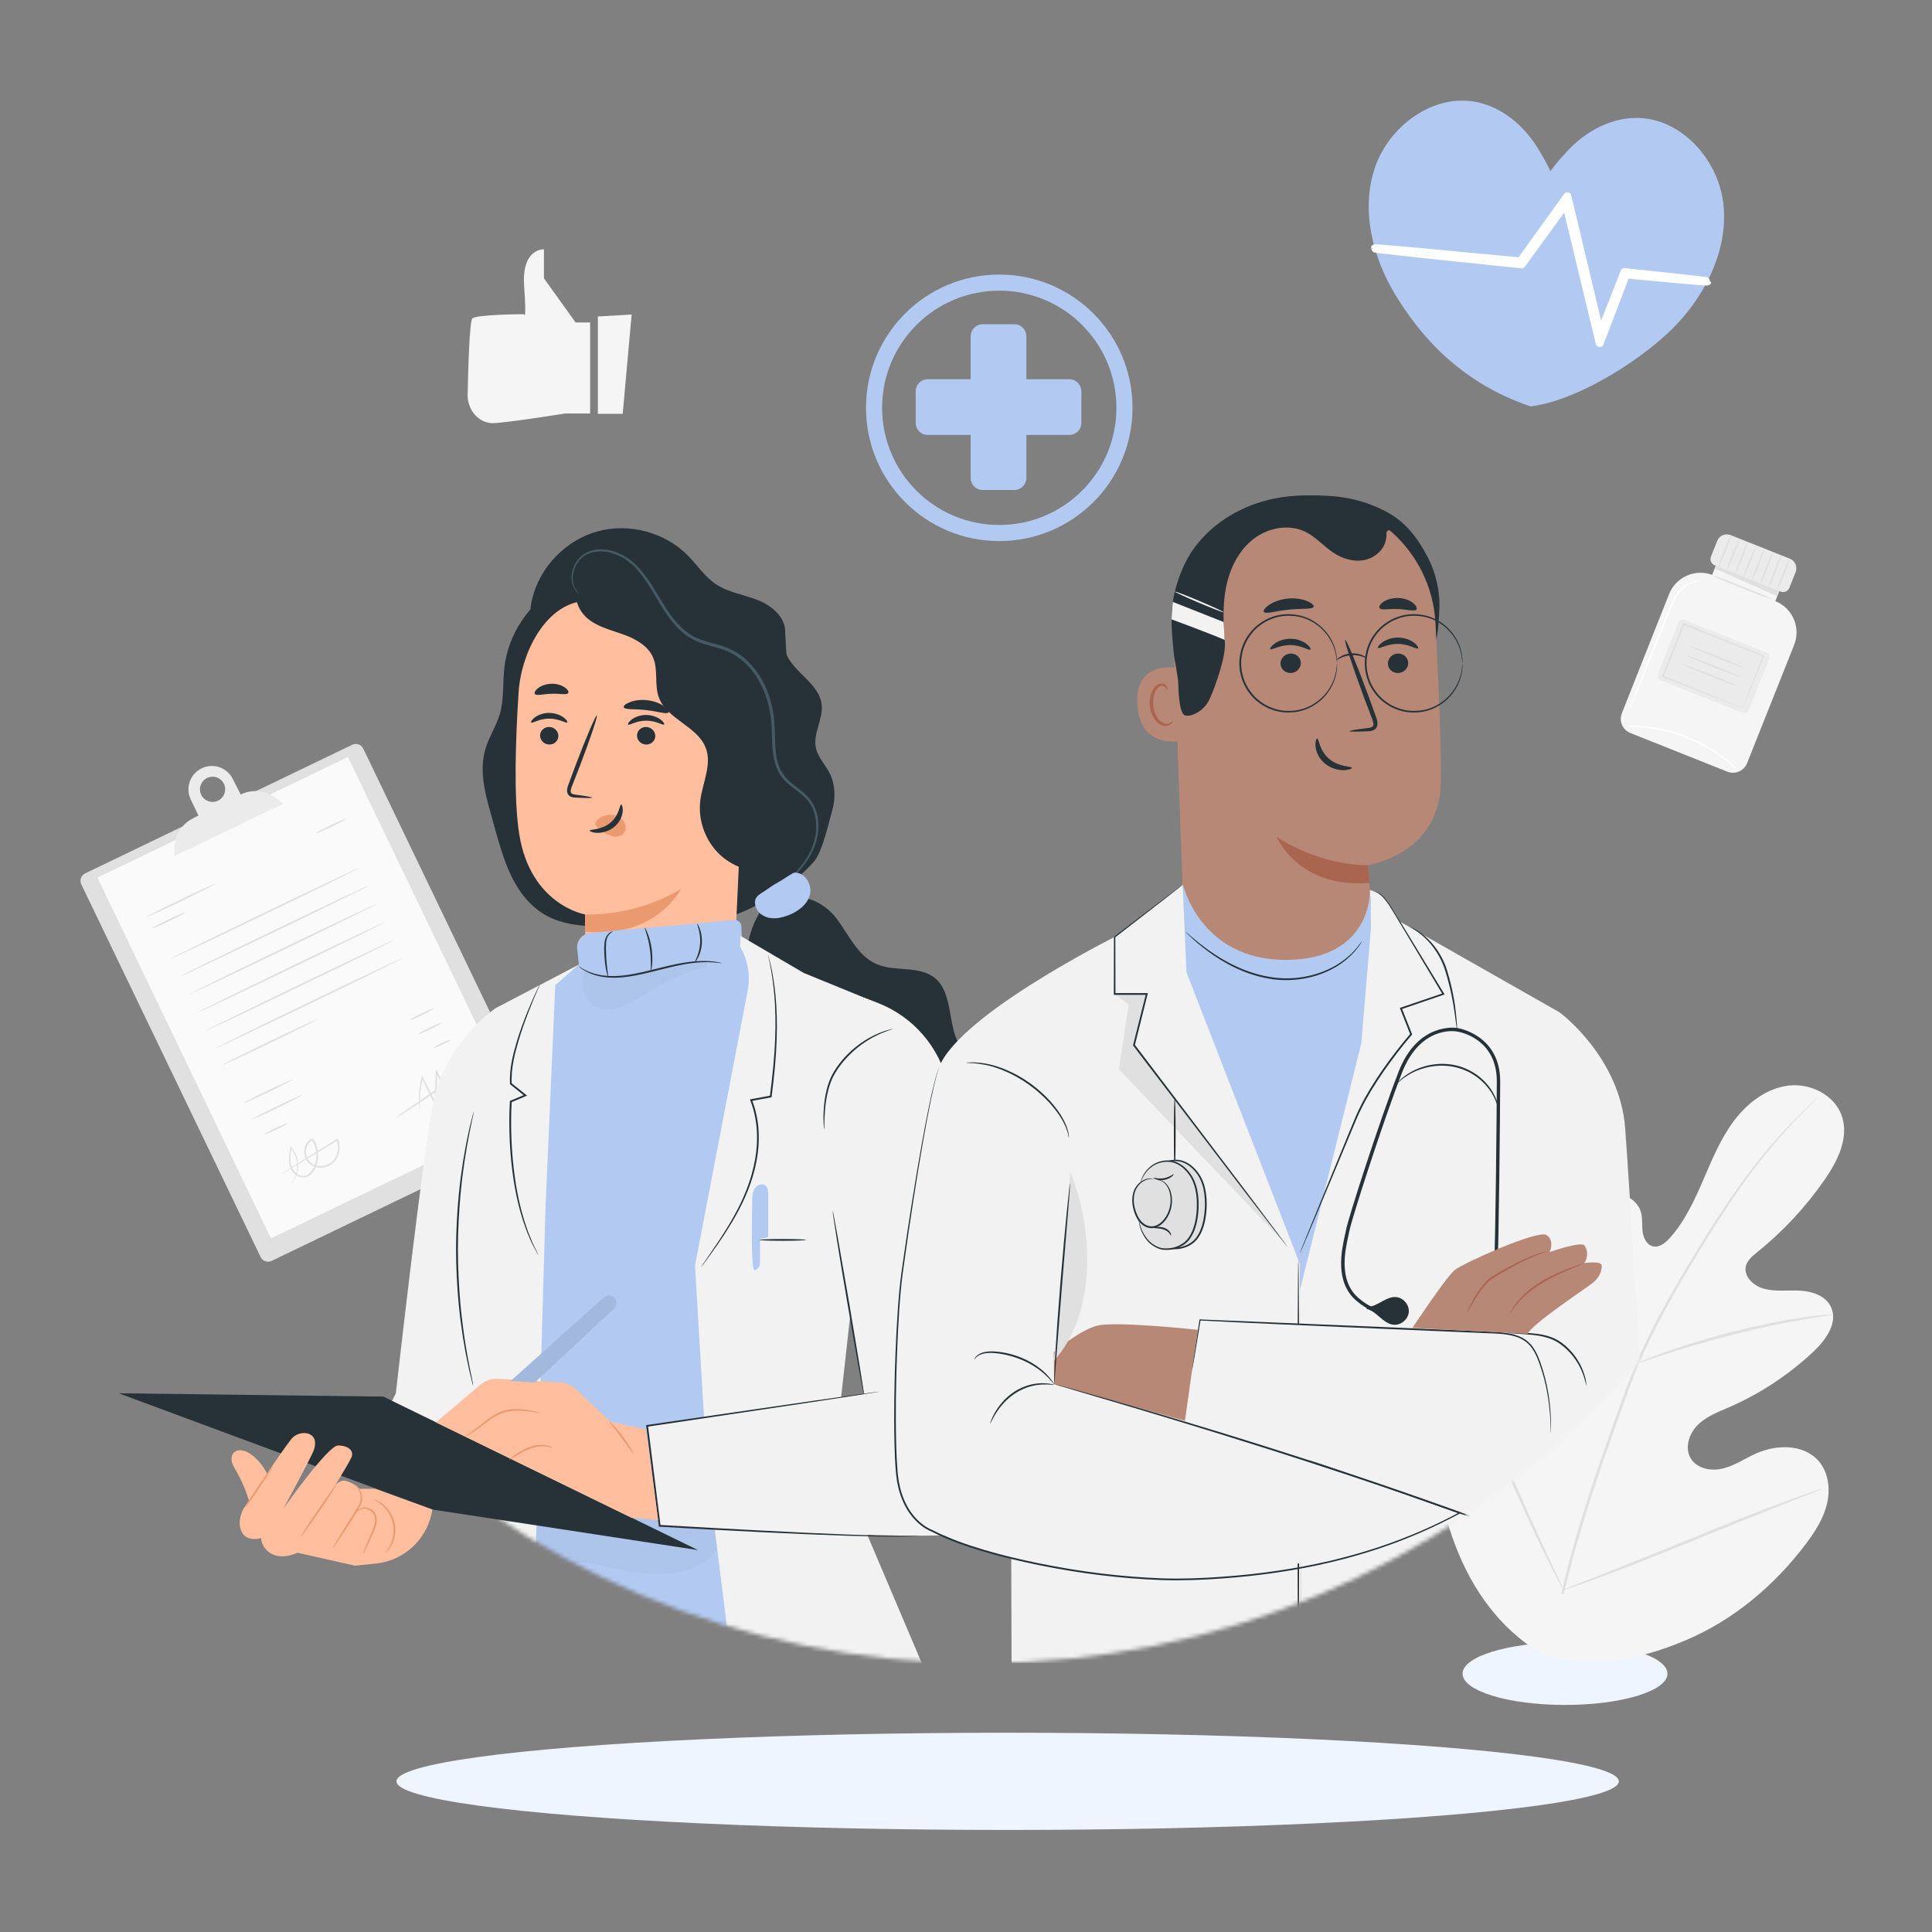 <svg width="480" height="480" viewBox="0 0 480 480" fill="none" xmlns="http://www.w3.org/2000/svg">
<rect x="0" y="0" width="480" height="480" fill="#808080" stroke="none"/>
<ellipse cx="388.824" cy="415.823" rx="25.451" ry="7.765" fill="#EFF5FF"/>
<path d="M428.13 50.356C426.774 39.457 417.573 29.304 406.593 29.291C400.114 29.291 393.947 32.676 389.52 37.416C387.58 39.482 386.262 41 385.192 42.555C384.459 40.825 383.452 39.084 381.959 36.67C378.552 31.158 373.18 26.616 366.814 25.347C356.058 23.195 345.028 31.344 341.559 41.759C338.09 52.173 340.974 63.869 346.682 73.251C352.39 82.632 362.201 94.888 380.293 100.973C392.765 99.368 409.465 88.306 416.901 80.231C424.35 72.156 429.473 61.256 428.13 50.356Z" fill="#B2CAF2"/>
<path d="M424.164 69.928C424.164 69.941 424.04 69.941 423.803 69.928C423.517 69.916 423.169 69.891 422.746 69.866C421.764 69.779 420.396 69.68 418.68 69.53C415.099 69.207 410.013 68.734 403.759 68.162L404.032 68C402.229 72.691 400.128 78.19 397.815 84.225L397.442 85.208L397.193 84.188C395.303 76.311 393.177 67.502 390.938 58.208C390.254 55.333 389.57 52.496 388.911 49.734L389.546 49.859C385.492 55.433 381.649 60.721 378.155 65.524L378.043 65.673L377.857 65.648C367.126 64.528 358.073 63.583 351.632 62.911C348.486 62.562 345.987 62.276 344.208 62.077C343.388 61.978 342.741 61.891 342.244 61.828C341.796 61.766 341.572 61.729 341.572 61.704C341.572 61.691 341.809 61.691 342.256 61.716C342.754 61.754 343.413 61.803 344.233 61.866C346.024 62.027 348.523 62.239 351.669 62.513C358.11 63.122 367.175 63.981 377.919 64.989L377.621 65.126C381.102 60.298 384.92 55.01 388.961 49.411L389.409 48.789L389.583 49.535C390.242 52.297 390.926 55.134 391.61 58.008C393.823 67.303 395.925 76.125 397.802 84.001L397.181 83.963C399.531 77.954 401.682 72.467 403.522 67.788L403.597 67.602L403.796 67.626C410.038 68.298 415.111 68.846 418.693 69.219C420.409 69.418 421.752 69.58 422.746 69.692C423.169 69.754 423.517 69.791 423.803 69.829C424.052 69.891 424.176 69.916 424.164 69.928Z" fill="white" stroke="white" stroke-width="2" stroke-linejoin="round"/>
<path d="M133.823 281.314L67.493 313.262C66.465 313.759 65.231 313.322 64.743 312.293L20.205 219.734C19.708 218.705 20.145 217.471 21.173 216.982L87.504 185.035C88.532 184.538 89.766 184.975 90.254 186.004L134.783 278.571C135.28 279.583 134.851 280.817 133.823 281.314Z" fill="#E0E0E0"/>
<path d="M86.443 188.075L24.209 218.046L67.322 307.677L129.555 277.706L86.443 188.075Z" fill="#FAFAFA"/>
<path d="M68.633 198.313C66.097 196.35 62.67 195.99 59.783 197.387L57.873 193.598C56.477 190.701 53.007 189.484 50.112 190.881C47.216 192.278 46 195.75 47.396 198.647L49.306 202.624L47.979 203.293C45.152 204.707 43.353 207.588 43.31 210.751L43.284 212.722L70.38 199.676L68.633 198.313ZM54.172 198.93C52.613 199.676 50.746 199.024 49.992 197.464C49.246 195.904 49.898 194.035 51.457 193.281C53.016 192.535 54.883 193.187 55.637 194.747C56.382 196.316 55.723 198.184 54.172 198.93Z" fill="#EBEBEB"/>
<path d="M53.384 219.631C53.436 219.742 49.701 221.654 45.041 223.899C40.38 226.145 36.56 227.877 36.508 227.765C36.457 227.654 40.192 225.742 44.852 223.497C49.504 221.242 53.325 219.519 53.384 219.631Z" fill="#E0E0E0"/>
<path d="M46.007 226.686C46.059 226.797 44.285 227.766 42.041 228.846C39.797 229.926 37.929 230.715 37.878 230.603C37.826 230.492 39.599 229.523 41.844 228.443C44.088 227.363 45.956 226.574 46.007 226.686Z" fill="#E0E0E0"/>
<path d="M89.467 215.525C89.518 215.636 79.05 220.788 66.08 227.037C53.111 233.286 42.556 238.257 42.505 238.146C42.454 238.035 52.922 232.883 65.892 226.634C78.862 220.385 89.415 215.413 89.467 215.525Z" fill="#E0E0E0"/>
<path d="M91.626 220.008C91.677 220.119 81.209 225.271 68.239 231.52C55.269 237.769 44.715 242.74 44.664 242.629C44.612 242.517 55.081 237.366 68.05 231.117C81.012 224.868 91.574 219.896 91.626 220.008Z" fill="#E0E0E0"/>
<path d="M93.782 224.491C93.834 224.603 83.365 229.754 70.396 236.003C57.426 242.252 46.872 247.224 46.821 247.112C46.769 247.001 57.237 241.849 70.207 235.6C83.168 229.351 93.722 224.38 93.782 224.491Z" fill="#E0E0E0"/>
<path d="M95.934 228.966C95.986 229.077 85.517 234.229 72.547 240.478C59.578 246.727 49.024 251.698 48.972 251.587C48.921 251.475 59.389 246.324 72.359 240.075C85.329 233.835 95.883 228.854 95.934 228.966Z" fill="#E0E0E0"/>
<path d="M98.093 233.449C98.144 233.56 87.676 238.712 74.706 244.961C61.736 251.209 51.182 256.181 51.131 256.07C51.08 255.958 61.548 250.807 74.518 244.558C87.479 238.309 98.041 233.337 98.093 233.449Z" fill="#E0E0E0"/>
<path d="M100.241 237.932C100.293 238.043 89.824 243.195 76.855 249.444C63.885 255.692 53.331 260.664 53.279 260.553C53.228 260.441 63.696 255.29 76.666 249.041C89.636 242.792 100.19 237.82 100.241 237.932Z" fill="#E0E0E0"/>
<path d="M78.707 253.284C78.725 253.31 78.408 253.498 77.825 253.807C77.157 254.15 76.326 254.578 75.341 255.084C73.233 256.147 70.312 257.578 67.065 259.139C63.819 260.699 60.88 262.096 58.739 263.082C57.728 263.536 56.88 263.922 56.194 264.23C55.586 264.496 55.244 264.625 55.235 264.599C55.218 264.573 55.535 264.385 56.117 264.076C56.786 263.733 57.617 263.304 58.602 262.799C60.709 261.736 63.63 260.304 66.877 258.744C70.115 257.184 73.062 255.796 75.204 254.801C76.215 254.347 77.063 253.961 77.748 253.653C78.356 253.387 78.699 253.25 78.707 253.284Z" fill="#E0E0E0"/>
<path d="M86.116 203.361C86.168 203.473 84.531 204.373 82.45 205.376C80.368 206.379 78.646 207.099 78.595 206.987C78.543 206.876 80.18 205.976 82.261 204.973C84.335 203.97 86.065 203.25 86.116 203.361Z" fill="#E0E0E0"/>
<path d="M72.736 268.182C72.787 268.293 70.106 269.699 66.731 271.319C63.364 272.939 60.588 274.165 60.537 274.054C60.486 273.942 63.167 272.536 66.542 270.916C69.909 269.296 72.676 268.07 72.736 268.182Z" fill="#E0E0E0"/>
<path d="M75.1 272.056C75.151 272.168 72.418 273.591 69 275.245C65.574 276.891 62.755 278.142 62.704 278.031C62.652 277.919 65.385 276.496 68.812 274.842C72.221 273.196 75.04 271.945 75.1 272.056Z" fill="#E0E0E0"/>
<path d="M107.816 250.541C107.868 250.652 106.591 251.381 104.964 252.161C103.336 252.941 101.974 253.49 101.922 253.378C101.871 253.267 103.147 252.538 104.775 251.758C106.394 250.97 107.756 250.429 107.816 250.541Z" fill="#E0E0E0"/>
<path d="M109.778 254.098C109.829 254.21 108.553 254.938 106.925 255.718C105.297 256.498 103.935 257.047 103.884 256.936C103.832 256.824 105.109 256.096 106.736 255.316C108.364 254.536 109.726 253.987 109.778 254.098Z" fill="#E0E0E0"/>
<path d="M71.459 279.068C71.51 279.18 70.285 279.883 68.709 280.637C67.133 281.391 65.822 281.914 65.762 281.803C65.711 281.691 66.936 280.988 68.512 280.234C70.088 279.48 71.408 278.957 71.459 279.068Z" fill="#E0E0E0"/>
<path d="M112.04 258.273C112.091 258.384 111.183 258.933 110.001 259.499C108.819 260.064 107.825 260.433 107.774 260.321C107.722 260.21 108.63 259.661 109.812 259.096C110.986 258.53 111.98 258.161 112.04 258.273Z" fill="#E0E0E0"/>
<path d="M70.027 291.643C70.019 291.635 70.105 291.575 70.267 291.463C70.456 291.335 70.696 291.18 70.987 290.983C71.664 290.546 72.597 289.954 73.754 289.209C76.195 287.674 79.613 285.531 83.7 282.96L83.897 282.84L83.982 283.054C84.428 284.203 84.513 285.557 84.094 286.834C83.7 288.103 82.723 289.303 81.352 289.8C80.016 290.297 78.371 290.237 77.112 289.32C75.836 288.42 75.313 286.671 75.69 285.146C75.836 284.571 76.11 284.031 76.512 283.586C76.606 283.474 76.718 283.371 76.829 283.277C76.941 283.183 77.052 283.088 77.215 283.011C77.369 282.934 77.626 282.908 77.814 283.028C77.994 283.14 78.08 283.294 78.157 283.423C78.688 284.417 78.971 285.514 79.031 286.594C79.091 287.674 78.919 288.754 78.543 289.732C78.174 290.7 77.592 291.626 76.701 292.175C75.801 292.749 74.619 292.637 73.805 292.106C72.974 291.592 72.383 290.812 72.092 289.954C71.535 288.223 71.886 286.543 72.118 285.12L72.169 284.794L72.392 285.043C73.411 286.191 73.891 287.554 74.028 288.737C74.174 289.937 73.994 290.975 73.745 291.78C73.488 292.586 73.137 293.143 72.88 293.503C72.752 293.683 72.632 293.803 72.563 293.889C72.486 293.975 72.452 294.018 72.443 294.009C72.383 293.975 73.103 293.315 73.574 291.729C73.797 290.94 73.951 289.929 73.78 288.772C73.625 287.632 73.146 286.329 72.16 285.257L72.435 285.18C72.212 286.611 71.912 288.249 72.443 289.843C72.717 290.615 73.274 291.326 74.011 291.78C74.748 292.235 75.724 292.32 76.487 291.832C77.258 291.352 77.806 290.503 78.14 289.586C78.491 288.669 78.645 287.649 78.594 286.629C78.543 285.609 78.269 284.571 77.772 283.646C77.712 283.534 77.643 283.448 77.592 283.423C77.54 283.397 77.498 283.388 77.403 283.431C77.232 283.526 77.001 283.714 76.846 283.894C76.504 284.271 76.255 284.751 76.127 285.257C75.784 286.629 76.255 288.18 77.369 288.969C78.474 289.774 79.982 289.852 81.198 289.397C82.432 288.952 83.323 287.88 83.7 286.706C84.094 285.531 84.034 284.263 83.623 283.2L83.905 283.294C79.785 285.806 76.341 287.906 73.874 289.406C72.683 290.117 71.741 290.683 71.047 291.095C70.739 291.266 70.499 291.412 70.293 291.523C70.13 291.609 70.036 291.652 70.027 291.643Z" fill="#E0E0E0"/>
<path d="M114.516 270.033C114.533 270.042 114.507 270.325 114.37 270.839C114.302 271.096 114.19 271.413 113.985 271.748C113.77 272.082 113.419 272.416 112.905 272.571C112.657 272.639 112.357 272.648 112.074 272.545C111.792 272.442 111.552 272.228 111.363 271.988C110.995 271.491 110.738 270.933 110.404 270.35C109.761 269.168 109.042 267.865 108.271 266.459L108.665 266.365C108.596 268.328 108.519 270.479 108.442 272.725C108.425 273.256 108.399 273.788 108.382 274.311L108.348 275.194L107.962 274.396C106.789 271.988 105.701 269.742 104.741 267.779L105.101 267.745C104.433 270.162 104.296 272.262 104.287 273.728C104.287 275.194 104.39 276.025 104.339 276.034C104.321 276.034 104.27 275.828 104.219 275.442C104.167 275.048 104.099 274.474 104.073 273.736C104.013 272.262 104.099 270.128 104.741 267.65L104.87 267.153L105.101 267.607C106.069 269.562 107.183 271.799 108.373 274.199L107.954 274.285C107.971 273.762 107.997 273.239 108.014 272.699C108.099 270.453 108.185 268.31 108.271 266.339L108.305 265.567L108.665 266.245C109.41 267.659 110.104 268.979 110.738 270.162C111.055 270.745 111.312 271.336 111.629 271.773C111.946 272.228 112.434 272.425 112.871 272.296C113.779 272.056 114.096 271.233 114.267 270.77C114.413 270.299 114.49 270.025 114.516 270.033Z" fill="#E0E0E0"/>
<path d="M114.421 266.819C114.49 266.922 110.952 269.451 106.523 272.459C102.094 275.477 98.445 277.834 98.376 277.731C98.307 277.628 101.837 275.1 106.274 272.091C110.703 269.082 114.353 266.716 114.421 266.819Z" fill="#E0E0E0"/>
<path d="M118.764 267.573C118.841 267.668 116.254 270.025 112.973 272.845C109.692 275.665 106.977 277.877 106.891 277.782C106.814 277.688 109.401 275.331 112.682 272.511C115.963 269.69 118.687 267.479 118.764 267.573Z" fill="#E0E0E0"/>
<path d="M29.49 346.156L107.403 375.035L173.091 385.081L94.999 346.988L29.49 346.156Z" fill="#263238"/>
<path d="M62.832 377.299C62.215 373.15 60.793 369.113 58.685 365.487C58.274 364.775 57.82 364.064 57.623 363.267C57.418 362.469 57.512 361.544 58.06 360.944C59.062 359.855 60.887 360.335 62.121 361.158C64.665 362.864 66.37 365.607 67.363 368.504C68.366 371.401 68.725 374.47 69.077 377.513" fill="#FFBE9D"/>
<path d="M93.2 369.875H89.328C88.557 369.061 87.383 368.341 85.927 367.921C85.036 367.664 84.153 368.144 83.365 368.915C85.096 366.061 86.963 362.915 87.323 362.058C88.017 360.386 86.484 359.126 83.974 359.126C81.464 359.126 70.447 374.753 70.447 374.753C70.447 374.753 77.292 362.186 77.96 360.266C79.622 355.466 74.371 355.106 72.469 357.42C70.104 360.292 60.553 374.753 60.553 374.753C60.553 374.753 58.736 377.684 59.996 380.47C61.255 383.264 64.879 382.142 64.879 382.142C64.879 382.142 64.853 384.585 67.44 386.025C70.241 387.585 73.916 385.776 73.916 385.776L88.171 388.982C88.171 388.982 90.433 388.75 93.328 388.468C100.55 387.748 106.358 382.21 107.412 375.027L93.2 369.875Z" fill="#FFBE9D"/>
<path d="M83.596 368.701C83.759 368.795 81.857 371.787 79.398 375.361C78.165 377.153 77.025 378.755 76.186 379.904C75.346 381.053 74.79 381.747 74.747 381.713C74.695 381.678 75.149 380.924 75.929 379.724C76.708 378.533 77.805 376.895 79.038 375.104C80.272 373.312 81.403 371.701 82.225 370.544C82.594 370.038 82.919 369.592 83.21 369.181C83.45 368.864 83.562 368.709 83.596 368.701Z" fill="#EB996E"/>
<path d="M82.747 384.61C82.687 384.576 83.167 383.676 84.015 382.278C84.855 380.873 86.054 378.952 87.373 376.835C88.024 375.772 88.658 374.761 89.181 373.826C89.72 372.926 89.686 371.941 89.498 371.178C89.078 369.626 88.204 368.958 88.281 368.906C88.298 368.889 88.521 369.026 88.838 369.369C89.146 369.712 89.558 370.278 89.806 371.092C90.055 371.881 90.132 373.012 89.549 374.015C89.035 374.984 88.418 376.004 87.759 377.067C86.439 379.192 85.197 381.078 84.281 382.441C83.355 383.804 82.799 384.636 82.747 384.61Z" fill="#EB996E"/>
<path d="M90.237 386.033C90.177 386.016 90.417 385.141 90.991 383.804C91.299 383.101 91.642 382.321 92.01 381.481C92.378 380.607 92.807 379.647 93.055 378.601C93.312 377.59 93.141 376.51 92.601 375.815C92.344 375.472 91.959 375.267 91.582 375.087C91.213 374.915 90.845 374.804 90.519 374.787C89.877 374.821 89.337 375.172 88.986 375.327C88.626 375.507 88.412 375.592 88.403 375.567C88.386 375.541 88.566 375.404 88.9 375.181C89.072 375.069 89.277 374.932 89.543 374.795C89.808 374.667 90.1 374.495 90.519 374.478C90.922 374.469 91.325 374.581 91.736 374.752C92.13 374.924 92.584 375.138 92.927 375.558C93.586 376.381 93.766 377.581 93.492 378.704C93.226 379.81 92.781 380.778 92.387 381.653C91.984 382.527 91.599 383.29 91.282 383.941C90.639 385.227 90.297 386.05 90.237 386.033Z" fill="#EB996E"/>
<path d="M92.867 372.532C92.876 372.506 93.099 372.558 93.475 372.712C93.852 372.866 94.375 373.149 94.966 373.587C96.131 374.444 97.527 376.098 98.033 378.327C98.53 380.555 97.964 382.647 97.27 383.924C96.928 384.576 96.568 385.047 96.294 385.347C96.02 385.647 95.84 385.793 95.823 385.767C95.763 385.716 96.397 385.064 96.988 383.779C97.587 382.51 98.059 380.521 97.596 378.421C97.125 376.321 95.848 374.718 94.769 373.827C93.681 372.927 92.833 372.609 92.867 372.532Z" fill="#EB996E"/>
<path d="M67.765 364.338C67.868 364.407 66.42 366.721 64.536 369.507C62.651 372.293 61.041 374.496 60.938 374.427C60.835 374.358 62.283 372.044 64.167 369.258C66.052 366.472 67.662 364.269 67.765 364.338Z" fill="#EB996E"/>
<path d="M160.197 355.148L151.288 353.125L142.73 345.059C141.694 344.082 140.34 343.499 138.918 343.413L123.353 342.513C121.802 342.428 120.269 342.933 119.086 343.936L107.958 353.348L156.505 377.032L163.17 377.624L160.197 355.148Z" fill="#FFBE9D"/>
<path d="M133.812 350.982C133.794 351.051 132.655 350.845 130.813 350.605C128.997 350.408 126.324 350.151 123.763 351.334C122.487 351.908 121.39 352.705 120.405 353.434C119.42 354.171 118.537 354.857 117.758 355.388C116.978 355.92 116.31 356.288 115.83 356.511C115.351 356.726 115.068 356.82 115.059 356.794C115.025 356.726 116.087 356.254 117.569 355.131C118.315 354.583 119.171 353.871 120.148 353.108C121.133 352.354 122.238 351.522 123.575 350.931C124.894 350.305 126.299 350.082 127.549 350.039C128.809 350.005 129.922 350.142 130.848 350.288C131.773 350.442 132.518 350.605 133.023 350.734C133.537 350.871 133.812 350.957 133.812 350.982Z" fill="#EB996E"/>
<path d="M137 359.658C136.975 359.726 136.366 359.452 135.321 359.341C134.285 359.221 132.82 359.349 131.321 359.898C129.821 360.455 128.562 361.227 127.654 361.784C126.746 362.341 126.172 362.684 126.138 362.632C126.104 362.581 126.609 362.152 127.474 361.527C128.348 360.909 129.599 360.069 131.158 359.486C132.726 358.912 134.285 358.826 135.355 359.032C136.452 359.229 137.026 359.624 137 359.658Z" fill="#EB996E"/>
<path d="M157.037 361.098C156.925 361.166 155.675 359.306 154.021 357.095C152.376 354.875 150.946 353.143 151.049 353.057C151.134 352.98 152.719 354.592 154.381 356.829C156.043 359.058 157.139 361.038 157.037 361.098Z" fill="#EB996E"/>
<path d="M132.521 343.448L152.259 325.052C153.115 324.255 153.047 322.884 152.122 322.172C151.402 321.624 150.391 321.658 149.714 322.267L126.576 343.036" fill="#B2CAF2"/>
<path opacity="0.3" d="M132.521 343.448L152.259 325.052C153.115 324.255 153.047 322.884 152.122 322.172C151.402 321.624 150.391 321.658 149.714 322.267L126.576 343.036" fill="black"/>
<path d="M382.804 410.784C362.141 398.123 356.093 372.665 355.476 349.487C355.374 345.621 354.705 341.575 356.333 338.077C357.969 334.58 362.107 332.008 365.662 333.423C368.609 334.597 370.057 337.863 371.83 340.52C374.186 344.061 377.544 346.906 381.399 348.621C383.935 349.752 387.019 350.344 389.366 348.861C392.587 346.821 392.698 342.2 392.441 338.36C391.961 331.203 391.49 324.054 391.011 316.896C390.754 313.056 390.505 309.139 391.482 305.419C392.458 301.698 394.891 298.158 398.481 296.915C402.07 295.672 406.713 297.507 407.707 301.218C408.118 302.761 407.904 304.407 408.101 305.993C408.306 307.579 409.154 309.302 410.688 309.653C412.247 310.013 413.72 308.83 414.8 307.639C418.526 303.524 420.916 298.364 423.127 293.246C425.337 288.129 427.47 282.9 430.811 278.451C434.152 274.003 438.915 270.351 444.397 269.708C449.871 269.065 455.936 272.108 457.65 277.423C459.372 282.754 456.545 288.438 453.375 293.024C448.672 299.83 442.992 305.941 436.567 311.11C435.411 312.045 434.152 313.047 433.775 314.496C433.098 317.111 435.677 319.502 438.246 320.188C441.168 320.968 444.252 320.488 447.267 320.659C450.283 320.831 453.598 321.954 454.9 324.714C456.707 328.545 453.675 332.857 450.608 335.746C444.474 341.532 437.347 346.238 429.646 349.598C426.887 350.798 423.966 351.887 421.816 354.012C419.657 356.138 418.492 359.67 420.034 362.293C421.576 364.916 425.157 365.567 428.078 364.839C430.999 364.11 433.552 362.344 436.302 361.11C441.459 358.804 448.287 358.753 451.936 363.107C454.334 365.97 454.78 370.136 453.88 373.771C452.972 377.414 450.882 380.628 448.638 383.611C440.782 394.043 430.442 402.684 418.466 407.664C406.499 412.661 395.234 414.496 382.804 410.784Z" fill="#F5F5F5"/>
<path d="M387.893 395.92C390.591 384.04 394.626 371.268 399.303 358.058C400.485 354.758 401.65 351.501 402.807 348.286C403.963 345.08 405.111 341.9 406.422 338.866C409.026 332.771 411.99 327.114 414.971 321.834C417.953 316.545 420.977 311.642 423.829 307.073C426.699 302.513 429.457 298.304 432.13 294.584C437.459 287.118 442.453 281.606 446.042 277.971C447.833 276.146 449.263 274.774 450.248 273.857C450.72 273.42 451.097 273.077 451.371 272.82C451.628 272.588 451.765 272.477 451.773 272.485C451.782 272.494 451.662 272.622 451.422 272.871C451.156 273.137 450.797 273.497 450.343 273.96C449.392 274.911 447.987 276.308 446.231 278.16C442.71 281.854 437.784 287.392 432.533 294.875C429.894 298.604 427.17 302.813 424.326 307.381C421.491 311.959 418.492 316.87 415.537 322.151C412.581 327.431 409.634 333.071 407.056 339.132C405.754 342.157 404.623 345.303 403.467 348.518C402.319 351.732 401.154 354.99 399.971 358.29C395.294 371.49 391.251 384.228 388.526 396.066" fill="#E0E0E0"/>
<path d="M406.628 338.823C406.585 338.832 406.414 338.257 406.157 337.211C405.891 336.166 405.557 334.631 405.171 332.737C404.4 328.948 403.509 323.677 402.55 317.865C401.591 312.044 400.631 306.807 399.8 303.035C399.389 301.15 399.046 299.624 398.789 298.578C398.541 297.524 398.43 296.941 398.472 296.924C398.515 296.907 398.721 297.472 399.055 298.501C399.389 299.53 399.809 301.038 400.28 302.915C401.239 306.67 402.284 311.916 403.244 317.745C404.178 323.488 405.017 328.682 405.66 332.643C405.96 334.434 406.216 335.943 406.422 337.151C406.602 338.214 406.679 338.814 406.628 338.823Z" fill="#E0E0E0"/>
<path d="M455.405 326.616C455.405 326.668 454.712 326.788 453.452 326.968C452.193 327.156 450.368 327.422 448.132 327.817C443.644 328.579 437.476 329.848 430.742 331.545C424 333.251 417.97 335.06 413.644 336.491C411.476 337.194 409.737 337.811 408.529 338.223C407.33 338.643 406.653 338.857 406.636 338.814C406.619 338.771 407.261 338.471 408.435 337.966C409.609 337.468 411.331 336.783 413.481 336.011C417.781 334.451 423.812 332.565 430.571 330.842C437.33 329.145 443.532 327.945 448.055 327.311C450.317 326.976 452.15 326.788 453.427 326.685C454.694 326.599 455.405 326.565 455.405 326.616Z" fill="#E0E0E0"/>
<path d="M388.449 394.977C388.424 394.986 388.304 394.789 388.072 394.394C387.815 393.923 387.498 393.348 387.121 392.663C386.299 391.154 385.177 388.934 383.815 386.182C381.091 380.671 377.57 372.939 373.809 364.358C370.04 355.769 366.596 348.02 363.992 342.457C362.715 339.757 361.67 337.528 360.891 335.883C360.557 335.163 360.282 334.571 360.06 334.091C359.88 333.68 359.786 333.457 359.811 333.44C359.837 333.431 359.957 333.628 360.188 334.023C360.445 334.494 360.762 335.06 361.139 335.754C361.961 337.263 363.084 339.483 364.446 342.234C367.17 347.746 370.682 355.478 374.46 364.067C378.229 372.656 381.673 380.405 384.277 385.968C385.554 388.668 386.599 390.897 387.378 392.543C387.713 393.263 387.987 393.854 388.209 394.334C388.381 394.746 388.466 394.969 388.449 394.977Z" fill="#E0E0E0"/>
<path d="M452.734 369.878C452.742 369.904 452.52 370.007 452.1 370.187C451.594 370.393 450.978 370.641 450.232 370.941C448.51 371.618 446.18 372.536 443.353 373.641C437.545 375.922 429.553 379.17 420.729 382.762C411.906 386.362 403.87 389.534 398.011 391.694C395.081 392.774 392.699 393.631 391.046 394.18C390.284 394.428 389.65 394.634 389.136 394.805C388.699 394.943 388.459 395.003 388.45 394.977C388.442 394.951 388.665 394.848 389.084 394.668C389.581 394.463 390.198 394.214 390.952 393.914C392.674 393.237 395.004 392.328 397.831 391.214C403.639 388.934 411.631 385.685 420.464 382.093C429.287 378.493 437.314 375.322 443.173 373.161C446.103 372.081 448.485 371.224 450.138 370.676C450.901 370.427 451.534 370.213 452.048 370.05C452.485 369.913 452.725 369.853 452.734 369.878Z" fill="#E0E0E0"/>
<mask id="mask0" mask-type="alpha" maskUnits="userSpaceOnUse" x="26" y="37" width="434" height="377">
<path d="M460 196.686C460 316.283 363.048 413.235 243.451 413.235C123.854 413.235 26.902 316.283 26.902 196.686C26.902 77.09 156.043 37.31 243.451 37.888C326.792 38.438 460 77.09 460 196.686Z" fill="#C4C4C4"/>
</mask>
<g mask="url(#mask0)">
<path d="M414.696 147.568C411.176 156.397 405.53 170.669 402.943 177.226C402.181 179.164 403.123 181.35 405.051 182.112L429.157 191.722C431.093 192.493 433.286 191.55 434.057 189.613L445.75 160.228C447.464 155.934 445.365 151.065 441.073 149.351L442.795 145.031L427.007 138.739L425.379 142.828L425.319 142.802C421.07 141.267 416.367 143.376 414.696 147.568Z" fill="#F5F5F5"/>
<path d="M426.784 139.296L425.996 141.259L441.561 148.108L442.563 145.588L426.784 139.296Z" fill="#E0E0E0"/>
<path d="M442.41 146.985L426.005 140.444C425.157 140.11 424.746 139.141 425.08 138.293L426.639 134.375C427.162 133.055 428.652 132.421 429.971 132.944L444.689 138.807C445.999 139.33 446.642 140.821 446.119 142.141L444.56 146.059C444.218 146.907 443.258 147.319 442.41 146.985Z" fill="#EBEBEB"/>
<path d="M426.947 140.856C426.836 140.813 427.435 139.022 428.292 136.87C429.148 134.719 429.937 133.004 430.057 133.047C430.168 133.09 429.568 134.873 428.712 137.033C427.855 139.193 427.058 140.899 426.947 140.856Z" fill="#E0E0E0"/>
<path d="M429.028 141.687C428.917 141.644 429.516 139.861 430.373 137.701C431.23 135.541 432.018 133.835 432.138 133.878C432.249 133.921 431.649 135.704 430.793 137.864C429.927 140.024 429.139 141.73 429.028 141.687Z" fill="#E0E0E0"/>
<path d="M431.109 142.519C430.998 142.476 431.597 140.684 432.454 138.533C433.311 136.381 434.099 134.667 434.219 134.71C434.33 134.753 433.73 136.536 432.874 138.696C432.008 140.847 431.22 142.562 431.109 142.519Z" fill="#E0E0E0"/>
<path d="M433.191 143.341C433.079 143.299 433.679 141.507 434.536 139.356C435.392 137.195 436.18 135.49 436.3 135.533C436.412 135.575 435.812 137.358 434.955 139.518C434.09 141.679 433.302 143.393 433.191 143.341Z" fill="#E0E0E0"/>
<path d="M435.263 144.173C435.152 144.13 435.752 142.347 436.608 140.187C437.465 138.036 438.253 136.321 438.373 136.364C438.484 136.407 437.885 138.19 437.028 140.35C436.171 142.51 435.383 144.216 435.263 144.173Z" fill="#E0E0E0"/>
<path d="M437.345 145.004C437.233 144.961 437.833 143.17 438.69 141.018C439.546 138.858 440.335 137.152 440.455 137.195C440.566 137.238 439.966 139.021 439.11 141.181C438.253 143.333 437.465 145.047 437.345 145.004Z" fill="#E0E0E0"/>
<path d="M439.428 145.827C439.316 145.784 439.916 143.993 440.773 141.841C441.629 139.69 442.418 137.976 442.538 138.018C442.657 138.061 442.049 139.844 441.193 142.004C440.327 144.164 439.539 145.879 439.428 145.827Z" fill="#E0E0E0"/>
<path d="M441.509 146.658C441.398 146.616 441.998 144.824 442.854 142.672C443.711 140.512 444.499 138.807 444.619 138.849C444.73 138.892 444.131 140.675 443.274 142.835C442.409 144.995 441.621 146.701 441.509 146.658Z" fill="#E0E0E0"/>
<path d="M432.882 177.097L412.622 169.022C411.971 168.765 411.654 168.019 411.911 167.368L416.931 154.759C417.188 154.107 417.933 153.79 418.584 154.047L438.844 162.122C439.495 162.379 439.812 163.125 439.555 163.776L434.535 176.386C434.278 177.037 433.542 177.354 432.882 177.097Z" fill="#EBEBEB"/>
<path d="M432.96 175.94C432.96 175.931 432.986 175.846 433.046 175.683C433.114 175.494 433.2 175.263 433.303 174.98C433.551 174.337 433.885 173.446 434.305 172.34C435.196 170.042 436.447 166.811 437.972 162.885L438.074 163.116C432.609 160.956 425.713 158.222 418.234 155.256C418.166 155.282 418.783 155.016 418.526 155.136V155.145L418.517 155.162L418.508 155.187L418.483 155.239L418.44 155.35L418.354 155.565L418.183 155.993L417.84 156.85C417.609 157.425 417.386 157.99 417.163 158.548C416.718 159.671 416.273 160.776 415.836 161.865C414.97 164.034 414.131 166.125 413.334 168.114L413.223 167.848C418.988 170.188 423.897 172.185 427.409 173.608C429.131 174.32 430.502 174.886 431.487 175.297C431.941 175.486 432.301 175.64 432.583 175.76C432.823 175.863 432.952 175.923 432.96 175.94C432.969 175.948 432.84 175.914 432.6 175.82C432.326 175.717 431.966 175.58 431.53 175.417C430.544 175.04 429.165 174.508 427.452 173.848C423.888 172.46 418.911 170.505 413.06 168.225L412.872 168.148L412.949 167.96C413.737 165.971 414.568 163.871 415.424 161.702C415.853 160.613 416.298 159.508 416.744 158.385C416.966 157.819 417.189 157.253 417.42 156.687L417.763 155.83L417.934 155.402L418.02 155.187L418.063 155.076L418.089 155.025L418.097 154.999L418.106 154.982V154.973C417.849 155.085 418.457 154.819 418.397 154.845C425.867 157.836 432.755 160.605 438.203 162.791L438.366 162.859L438.297 163.022C436.687 166.965 435.359 170.205 434.416 172.511C433.962 173.591 433.603 174.457 433.346 175.083C433.234 175.348 433.14 175.563 433.063 175.743C433.003 175.871 432.96 175.94 432.96 175.94Z" fill="#E0E0E0"/>
<path d="M433.389 165.928C433.346 166.039 430.288 164.934 426.57 163.451C422.852 161.968 419.871 160.673 419.914 160.562C419.956 160.45 423.015 161.556 426.733 163.039C430.459 164.514 433.44 165.808 433.389 165.928Z" fill="#E0E0E0"/>
<path d="M432.479 168.217C432.436 168.328 429.378 167.223 425.66 165.74C421.942 164.257 418.961 162.962 419.004 162.851C419.047 162.74 422.105 163.845 425.823 165.328C429.541 166.803 432.522 168.106 432.479 168.217Z" fill="#E0E0E0"/>
<path d="M431.598 170.42C431.555 170.531 428.497 169.425 424.779 167.942C421.061 166.459 418.08 165.165 418.123 165.054C418.166 164.942 421.224 166.048 424.942 167.531C428.668 169.005 431.65 170.3 431.598 170.42Z" fill="#E0E0E0"/>
<path d="M440.216 148.862C440.174 148.974 436.841 147.757 432.781 146.137C428.72 144.516 425.465 143.111 425.508 142.999C425.551 142.888 428.883 144.105 432.944 145.725C437.013 147.337 440.268 148.742 440.216 148.862Z" fill="#E0E0E0"/>
<path d="M404.913 176.043C404.887 176.035 405.059 175.529 405.393 174.62C405.761 173.652 406.25 172.366 406.849 170.806C408.091 167.592 409.847 163.168 411.801 158.291C412.786 155.857 413.72 153.534 414.576 151.416C415.424 149.308 416.418 147.422 417.703 146.205C418.979 144.979 420.376 144.456 421.344 144.345C421.832 144.276 422.209 144.319 422.466 144.345C422.723 144.388 422.851 144.422 422.843 144.439C422.843 144.49 422.303 144.362 421.369 144.525C420.444 144.688 419.116 145.236 417.926 146.436C416.718 147.628 415.784 149.471 414.953 151.579C414.105 153.705 413.18 156.028 412.203 158.463C410.242 163.34 408.451 167.746 407.123 170.935C406.472 172.469 405.941 173.738 405.539 174.698C405.17 175.572 404.939 176.061 404.913 176.043Z" fill="white"/>
<path d="M432.001 191.559C431.975 191.585 431.641 191.302 431.05 190.787C430.759 190.53 430.399 190.213 429.962 189.87C429.525 189.527 429.054 189.107 428.48 188.704C427.366 187.856 425.987 186.93 424.394 185.996C422.792 185.087 420.976 184.17 419.006 183.373C417.027 182.593 415.082 182.01 413.292 181.573C411.493 181.161 409.856 180.878 408.469 180.733C407.775 180.63 407.149 180.604 406.593 180.561C406.036 180.51 405.565 180.493 405.171 180.476C404.391 180.441 403.954 180.415 403.954 180.381C403.954 180.347 404.382 180.321 405.171 180.304C405.565 180.287 406.044 180.278 406.601 180.313C407.158 180.338 407.8 180.338 408.494 180.424C409.899 180.536 411.561 180.784 413.377 181.178C415.193 181.598 417.164 182.181 419.168 182.97C421.164 183.776 422.998 184.71 424.599 185.653C426.193 186.622 427.572 187.582 428.669 188.464C429.234 188.885 429.697 189.322 430.125 189.69C430.553 190.05 430.896 190.385 431.17 190.667C431.727 191.225 432.027 191.542 432.001 191.559Z" fill="white"/>
<path d="M195.076 157.074C195.179 153.336 191.735 150.456 188.257 149.085C184.779 147.713 180.924 147.199 177.823 145.116C175.082 143.273 173.24 140.393 170.918 138.036C165.222 132.258 156.33 129.867 148.508 132.001C140.687 134.135 134.245 140.719 132.266 148.588C130.93 153.902 131.846 160.194 136.035 163.726C140.901 167.823 148.106 166.914 154.334 165.637C160.561 164.36 167.612 163.1 172.82 166.76C175.955 168.972 177.754 172.563 179.673 175.88C181.592 179.206 183.999 182.601 187.623 183.844C191.247 185.095 196.173 182.935 196.318 179.103" fill="#263238"/>
<path d="M194.827 159.122C194.416 162.251 196.678 165.054 198.931 167.265C201.184 169.477 203.728 171.817 204.131 174.954C204.593 178.614 201.929 182.215 202.7 185.823C203.188 188.112 204.97 189.878 206.05 191.952C207.566 194.867 207.643 198.398 206.718 201.544C205.793 204.699 204.311 211.736 202.117 214.188C196.061 220.959 186.424 226.805 177.566 228.846C168.716 230.877 159.516 230.894 150.453 230.337C143.034 229.883 134.493 230.226 128.317 220.008C125.113 214.719 123.528 207.682 121.823 201.733C120.358 196.615 119.09 191.129 120.615 186.029C121.506 183.055 123.288 180.414 124.17 177.431C125.267 173.711 124.864 169.734 125.301 165.885C126.252 157.545 131.426 149.804 138.759 145.724C146.092 141.652 155.396 141.361 162.977 144.961" fill="#263238"/>
<path d="M128.848 171.963C129.541 161.308 136.626 148.244 147.24 149.393L180.358 157.845C183.579 158.196 186.004 160.948 185.935 164.197L182.209 244.155C182.286 244.172 182.363 244.189 182.44 244.206C182.44 244.206 174.893 266.759 152.988 259.867C148.645 258.504 146.666 253.747 145.801 248.861L145.578 248.887C145.569 248.304 145.561 247.764 145.552 247.215C144.833 241.575 145.424 236.235 145.424 236.235C145.364 229.78 145.372 227.131 145.364 227.191C145.364 227.191 131.76 224.903 128.985 207.125C127.597 198.287 128.077 183.801 128.848 171.963Z" fill="#FFBE9D"/>
<path d="M134.183 182.669C134.14 183.869 135.117 184.907 136.376 184.975C137.627 185.044 138.68 184.127 138.732 182.927C138.775 181.727 137.798 180.689 136.547 180.621C135.28 180.544 134.226 181.461 134.183 182.669Z" fill="#263238"/>
<path d="M131.972 179.498C132.255 179.798 133.985 178.521 136.436 178.538C138.886 178.512 140.676 179.781 140.941 179.481C141.07 179.352 140.787 178.812 140.008 178.238C139.237 177.672 137.926 177.115 136.401 177.115C134.876 177.124 133.591 177.681 132.855 178.255C132.084 178.83 131.835 179.37 131.972 179.498Z" fill="#263238"/>
<path d="M158.263 182.669C158.22 183.869 159.196 184.907 160.456 184.975C161.706 185.044 162.76 184.127 162.803 182.927C162.846 181.727 161.869 180.689 160.618 180.621C159.359 180.544 158.305 181.461 158.263 182.669Z" fill="#263238"/>
<path d="M156.053 180.012C156.336 180.312 158.066 179.035 160.516 179.052C162.966 179.026 164.756 180.295 165.022 179.995C165.15 179.866 164.868 179.326 164.088 178.752C163.317 178.178 162.007 177.629 160.482 177.629C158.957 177.637 157.672 178.195 156.927 178.769C156.173 179.343 155.916 179.883 156.053 180.012Z" fill="#263238"/>
<path d="M147.117 198.176C147.126 198.039 145.61 197.773 143.143 197.447C142.517 197.379 141.926 197.259 141.823 196.83C141.678 196.376 141.943 195.707 142.243 194.978C142.834 193.461 143.451 191.875 144.102 190.212C146.689 183.432 148.557 177.852 148.282 177.749C148.008 177.646 145.687 183.064 143.108 189.844C142.483 191.515 141.892 193.11 141.326 194.636C141.087 195.347 140.675 196.153 140.992 197.096C141.164 197.567 141.618 197.901 142.02 198.013C142.423 198.133 142.774 198.141 143.083 198.159C145.567 198.296 147.109 198.313 147.117 198.176Z" fill="#263238"/>
<path d="M145.361 227.183C145.361 227.183 157.303 227.981 169.15 220.892C169.15 220.892 163.145 233.175 145.378 231.478L145.361 227.183Z" fill="#EB996E"/>
<path d="M148.145 204.082C149.027 202.916 150.578 202.282 152.103 202.453C153.165 202.573 154.236 203.088 154.887 203.954C155.529 204.819 155.666 206.054 155.075 206.877C154.416 207.802 153.028 208.017 151.863 207.682C150.698 207.348 149.687 206.577 148.736 205.805C148.471 205.591 148.205 205.368 148.042 205.076C147.879 204.785 147.845 204.408 148.051 204.168" fill="#EB996E"/>
<path d="M154.331 199.891C153.928 199.865 153.92 202.531 151.641 204.408C149.362 206.303 146.527 205.994 146.51 206.363C146.475 206.526 147.143 206.877 148.334 206.92C149.508 206.963 151.221 206.586 152.618 205.437C154.005 204.28 154.614 202.737 154.699 201.648C154.802 200.534 154.511 199.874 154.331 199.891Z" fill="#263238"/>
<path d="M154.967 175.717C155.206 176.386 157.656 176.077 160.526 176.429C163.405 176.72 165.726 177.569 166.103 176.977C166.274 176.694 165.872 176.06 164.938 175.417C164.013 174.774 162.531 174.157 160.8 173.96C159.078 173.771 157.494 174.037 156.449 174.466C155.395 174.877 154.855 175.4 154.967 175.717Z" fill="#263238"/>
<path d="M132.89 172.409C133.319 172.966 135.006 172.391 137.037 172.366C139.067 172.271 140.78 172.751 141.183 172.169C141.354 171.886 141.089 171.329 140.335 170.797C139.598 170.274 138.356 169.837 136.968 169.88C135.572 169.923 134.364 170.42 133.653 170.994C132.933 171.56 132.702 172.134 132.89 172.409Z" fill="#263238"/>
<path d="M192.753 216.288C187.87 217.273 182.55 215.773 178.901 212.379C175.251 208.984 173.367 203.79 173.992 198.844C174.54 194.481 176.896 190.041 175.38 185.909C173.384 180.449 165.734 178.769 163.704 173.317C162.522 170.154 163.584 166.442 162.247 163.339C160.988 160.425 157.921 158.736 154.932 157.656C151.942 156.576 148.746 155.83 146.236 153.876C143.727 151.922 142.167 148.244 143.786 145.51C157.03 147.096 170.086 150.276 182.584 154.939C185.48 156.019 188.53 157.322 190.234 159.902C192.05 162.628 191.956 166.151 191.811 169.425C191.065 185.378 190.32 201.33 189.575 217.282" fill="#263238"/>
<path d="M191.642 222.4C191.651 222.408 191.745 222.348 191.925 222.22C192.139 222.057 192.396 221.86 192.713 221.62C193.398 221.08 194.409 220.282 195.651 219.185C196.885 218.079 198.384 216.674 199.823 214.788C201.254 212.919 202.659 210.476 203.147 207.476C203.678 204.562 203.284 200.884 200.86 198.124C199.66 196.77 198.127 195.758 196.722 194.593C195.291 193.452 194.109 191.995 193.492 190.187C192.182 186.561 192.764 182.369 192.259 178.083C191.693 173.823 190.177 169.417 187.222 165.842C185.748 164.077 183.984 162.542 181.953 161.539C179.94 160.476 177.756 160.039 175.743 159.439C173.704 158.874 171.836 158.034 170.294 156.748C168.735 155.488 167.459 153.962 166.336 152.385C164.109 149.213 162.456 145.836 160.331 143.024C159.278 141.618 158.121 140.341 156.836 139.304C155.543 138.275 154.129 137.512 152.69 137.041C149.829 136.064 146.796 136.39 144.809 137.83C142.838 139.33 142.119 141.49 142.007 143.144C141.922 144.85 142.504 146.136 143.078 146.804C143.361 147.147 143.609 147.379 143.806 147.499C143.986 147.636 144.081 147.696 144.089 147.687C144.098 147.679 144.021 147.593 143.858 147.439C143.686 147.302 143.455 147.062 143.207 146.71C142.693 146.033 142.196 144.799 142.316 143.17C142.461 141.584 143.215 139.544 145.066 138.19C146.942 136.887 149.794 136.604 152.519 137.572C153.889 138.035 155.243 138.781 156.468 139.775C157.693 140.77 158.806 142.03 159.826 143.41C161.882 146.179 163.501 149.547 165.762 152.805C166.902 154.416 168.204 156.011 169.84 157.339C171.451 158.694 173.481 159.611 175.545 160.185C177.601 160.794 179.726 161.231 181.619 162.242C183.538 163.202 185.226 164.66 186.639 166.357C189.466 169.786 190.965 174.054 191.514 178.195C192.028 182.335 191.428 186.595 192.833 190.444C193.484 192.364 194.82 193.975 196.294 195.133C197.75 196.324 199.258 197.301 200.388 198.561C202.667 201.099 203.096 204.562 202.616 207.39C202.187 210.288 200.868 212.662 199.489 214.531C198.101 216.408 196.662 217.831 195.463 218.962C194.255 220.094 193.278 220.925 192.627 221.5C191.968 222.065 191.625 222.383 191.642 222.4Z" fill="#455A64"/>
<path d="M194.887 224.603C198.536 221.071 204.773 224.14 207.831 228.194C210.889 232.249 213.065 237.469 217.717 239.5C222.368 241.541 228.416 239.783 232.314 243.032C237.694 247.507 234.67 257.87 240.495 261.762C242.808 263.305 245.849 263.253 248.316 264.522C254.133 267.522 254.065 275.734 253.165 282.223C251.906 291.326 250.518 300.764 245.498 308.461C240.478 316.159 230.704 321.576 222.008 318.602C213.656 315.747 209.364 306.73 205.972 298.578C201.269 287.297 196.566 276.025 191.871 264.745C189.156 258.221 186.406 251.595 185.524 244.584C184.641 237.572 185.832 229.994 190.287 224.508" fill="#263238"/>
<path d="M197.226 216.828C199.881 216.511 201.903 219.76 201.2 222.34C200.507 224.92 198.022 226.643 195.504 227.526C194.09 228.023 192.565 228.323 191.1 228.032C189.636 227.74 188.239 226.772 187.768 225.349C187.271 223.857 187.657 222.846 188.985 222.014C190.732 220.926 191.752 220.068 193.131 219.305C195.247 218.14 195.118 217.985 197.226 216.828Z" fill="#B2CAF2"/>
<path d="M136.206 245.414L146.503 237.605L185.318 235.12L186.877 240.323L174.25 319.158L184.213 413.209H130.064L136.206 245.414Z" fill="#B2CAF2"/>
<g opacity="0.3">
<g opacity="0.3">
<path opacity="0.3" d="M177.762 379.839C176.528 378.519 174.49 376.693 172.682 376.659C159.721 376.376 146.477 375.073 133.507 374.791L132.471 413.227C135.572 407.758 138.51 402.066 139.324 395.826C139.684 393.1 140.138 389.843 142.622 388.677C144.027 388.017 145.672 388.274 147.197 388.574C151.883 389.5 156.534 390.708 161.297 391.009C166.06 391.309 171.046 390.606 175.046 388.008C176.417 387.117 177.694 385.96 178.336 384.451C178.987 382.942 178.884 381.039 177.762 379.839Z" fill="black"/>
</g>
</g>
<path d="M144.602 247L143.403 235.728C143.188 233.74 144.645 231.974 146.632 231.794L182.363 228.562C183.331 228.477 184.171 229.222 184.205 230.191L184.608 243.597L174.259 261.161L163.628 264.547H150.624L143.146 256.558L144.602 247Z" fill="#B2CAF2"/>
<path d="M179.33 239.303C179.321 239.337 178.816 239.251 177.899 239.157C176.983 239.071 175.646 238.994 174.002 239.088C172.357 239.183 170.412 239.457 168.279 239.911C166.146 240.357 163.824 240.991 161.366 241.583C158.907 242.183 156.534 242.663 154.333 242.834C152.131 243.014 150.127 242.851 148.499 242.44C146.871 242.046 145.646 241.42 144.858 240.923C144.464 240.666 144.173 240.451 143.984 240.297C143.796 240.134 143.702 240.048 143.719 240.04C143.744 240.006 144.147 240.323 144.944 240.777C145.749 241.223 146.966 241.78 148.567 242.131C150.161 242.5 152.131 242.62 154.29 242.423C156.457 242.234 158.804 241.737 161.255 241.146C163.705 240.546 166.035 239.928 168.185 239.5C170.335 239.063 172.305 238.814 173.976 238.763C175.638 238.703 176.991 238.831 177.908 238.968C178.37 239.046 178.722 239.114 178.962 239.174C179.21 239.251 179.33 239.286 179.33 239.303Z" fill="#263238"/>
<g opacity="0.3">
<g opacity="0.3">
<path opacity="0.3" d="M145.45 241.069C144.49 243.7 144.464 246.957 146.409 248.98C147.994 250.626 150.529 251.038 152.765 250.592C155.001 250.146 157.014 248.972 158.976 247.797C163.893 244.866 168.896 241.831 174.482 240.597C174.841 240.52 175.218 240.434 175.484 240.177C175.749 239.92 175.809 239.423 175.518 239.208C175.39 239.114 175.218 239.088 175.056 239.071C170.113 238.574 165.204 239.971 160.364 241.06C155.515 242.149 150.341 242.92 145.672 241.231" fill="black"/>
</g>
</g>
<path d="M152.278 231.434C152.312 231.494 151.584 231.674 151.053 232.599C150.487 233.508 150.521 235.042 150.564 236.705C150.658 240.04 151.207 242.706 151.078 242.731C151.018 242.74 150.813 242.088 150.598 241.008C150.384 239.928 150.179 238.403 150.127 236.714C150.11 235.865 150.102 235.068 150.179 234.322C150.256 233.585 150.47 232.908 150.796 232.428C151.121 231.948 151.507 231.656 151.806 231.528C152.089 231.408 152.269 231.408 152.278 231.434Z" fill="#263238"/>
<path d="M161.717 241.231C161.58 241.214 161.897 238.763 161.46 235.771C161.049 232.779 160.055 230.508 160.193 230.456C160.244 230.431 160.552 230.971 160.921 231.905C161.289 232.839 161.683 234.185 161.906 235.702C162.12 237.228 162.111 238.625 162.017 239.62C161.923 240.631 161.777 241.24 161.717 241.231Z" fill="#263238"/>
<path d="M173.222 229.514C173.265 229.488 173.59 229.968 173.907 230.842C174.216 231.708 174.464 232.994 174.379 234.417C174.284 235.84 173.865 237.074 173.445 237.897C173.025 238.72 172.631 239.148 172.597 239.123C172.468 239.063 173.779 237.143 173.942 234.382C174.13 231.639 173.085 229.557 173.222 229.514Z" fill="#263238"/>
<path d="M123.127 250.481C123.127 250.481 110.946 258.642 107.75 273.385C105.232 284.975 98.344 346.195 98.344 346.195L86.274 369.708L94.155 388.463C100.906 388.943 107.605 387.023 113.087 383.045L118.39 379.197L128.113 364.762L123.127 250.481Z" fill="#F2F2F2"/>
<path d="M143.781 239.672L123.127 250.481L118.252 266.51L113.909 312.961L122.082 367.41L107.741 413.038L132.473 413.227L133.064 386.474L135.531 299.906L137.955 244.755L143.781 239.672Z" fill="#F2F2F2"/>
<path d="M133.775 311.839C133.758 311.848 133.629 311.625 133.389 311.196C133.132 310.725 132.79 310.099 132.361 309.302C131.933 308.47 131.522 307.399 130.982 306.182C130.725 305.564 130.52 304.887 130.263 304.176C130.014 303.464 129.74 302.71 129.534 301.904C127.59 295.492 126.305 286.226 126.57 276.009C126.596 275.22 126.63 274.431 126.682 273.651L126.69 273.514L126.819 273.463C128.044 272.948 129.252 272.443 130.434 271.945L130.382 272.323C129.14 271.328 127.932 270.351 126.776 269.417L126.699 269.357V269.271C126.528 265.422 127.461 261.959 128.344 258.942C129.252 255.916 130.245 253.31 131.119 251.176C131.993 249.033 132.755 247.361 133.295 246.221C133.569 245.656 133.783 245.218 133.929 244.927C134.083 244.635 134.169 244.49 134.177 244.49C134.186 244.498 134.126 244.653 133.998 244.953C133.852 245.287 133.663 245.724 133.424 246.273C132.918 247.43 132.199 249.119 131.368 251.262C130.537 253.413 129.569 256.019 128.695 259.036C127.847 262.036 126.947 265.499 127.127 269.228L127.05 269.082C128.215 270.017 129.423 270.977 130.665 271.971L130.956 272.203L130.614 272.348C129.432 272.846 128.232 273.351 126.999 273.874L127.136 273.686C127.084 274.448 127.05 275.228 127.024 276.017C126.759 286.192 127.984 295.415 129.843 301.818C130.04 302.633 130.305 303.378 130.537 304.09C130.777 304.801 130.974 305.479 131.222 306.096C131.736 307.313 132.121 308.393 132.524 309.233C132.918 310.039 133.235 310.682 133.475 311.162C133.681 311.599 133.792 311.83 133.775 311.839Z" fill="#263238"/>
<path d="M117.576 344.369C117.559 344.369 117.491 344.137 117.379 343.7C117.26 343.211 117.097 342.568 116.891 341.754C116.677 340.905 116.429 339.868 116.197 338.651C115.957 337.434 115.64 336.062 115.401 334.519C115.126 332.985 114.844 331.296 114.612 329.479C114.338 327.662 114.15 325.716 113.927 323.659C113.559 319.544 113.31 315.01 113.302 310.252C113.327 305.487 113.593 300.952 113.979 296.838C114.201 294.789 114.398 292.834 114.681 291.017C114.921 289.2 115.212 287.511 115.486 285.977C115.735 284.434 116.052 283.063 116.3 281.845C116.54 280.628 116.788 279.591 117.011 278.751C117.217 277.937 117.379 277.285 117.508 276.805C117.628 276.359 117.696 276.128 117.714 276.136C117.731 276.136 117.688 276.376 117.602 276.831C117.499 277.319 117.362 277.971 117.191 278.794C117.003 279.642 116.78 280.688 116.557 281.905C116.334 283.123 116.034 284.503 115.812 286.037C115.555 287.571 115.281 289.26 115.058 291.077C114.792 292.886 114.612 294.84 114.398 296.88C114.038 300.978 113.781 305.504 113.764 310.252C113.773 315.001 114.004 319.527 114.355 323.625C114.561 325.673 114.741 327.619 114.998 329.436C115.212 331.254 115.478 332.942 115.735 334.477C115.957 336.02 116.249 337.4 116.471 338.617C116.686 339.834 116.908 340.88 117.097 341.728C117.268 342.551 117.405 343.203 117.499 343.691C117.551 344.12 117.585 344.36 117.576 344.369Z" fill="#263238"/>
<path d="M123.162 386.182C123.214 386.207 122.863 387.022 122.16 388.265C121.458 389.508 120.378 391.162 118.999 392.851C117.62 394.539 116.206 395.928 115.127 396.854C114.048 397.788 113.319 398.294 113.285 398.251C113.242 398.2 113.893 397.608 114.913 396.622C115.924 395.637 117.286 394.231 118.656 392.568C120.019 390.896 121.132 389.293 121.895 388.102C122.657 386.91 123.102 386.147 123.162 386.182Z" fill="#263238"/>
<path d="M218.06 249.161C226.883 252.581 233.428 260.158 235.519 269.39C242.269 299.195 253.834 338.831 254.014 351.62C254.245 367.907 247.126 379.059 237.84 381.116C230.49 382.745 163.894 379.093 163.894 379.093L160.775 354.26L214.71 346.314L207.326 305.024L214.633 247.832L218.06 249.161Z" fill="#F2F2F2"/>
<path d="M214.625 247.832L199.711 241.738L183.991 232.523L183.888 235.215C185.816 238.515 186.476 242.398 185.756 246.152L172.675 314.444L175.639 364.341L181.73 413.235H229.026L207.309 362.104L214.976 293.203L214.625 247.832Z" fill="#F2F2F2"/>
<path d="M228.445 381.519C228.445 381.527 228.334 381.544 228.119 381.561C227.888 381.587 227.571 381.613 227.168 381.656C226.329 381.75 225.087 381.742 223.485 381.784C220.272 381.802 215.621 381.716 209.821 381.527C198.231 381.141 182.091 380.361 163.879 379.307L163.699 379.299L163.673 379.119C163.305 376.161 162.911 373.041 162.508 369.869C161.84 364.512 161.18 359.283 160.555 354.286L160.529 354.072L160.743 354.037C177.217 351.637 191.617 349.546 201.923 348.046C207.054 347.317 211.166 346.734 214.019 346.331C215.415 346.143 216.503 345.997 217.266 345.885C217.617 345.843 217.899 345.808 218.105 345.783C218.294 345.765 218.388 345.757 218.396 345.757C218.396 345.765 218.302 345.783 218.114 345.817C217.908 345.851 217.634 345.903 217.274 345.963C216.512 346.083 215.432 346.254 214.036 346.477C211.192 346.914 207.088 347.54 201.966 348.32C191.66 349.854 177.268 352.006 160.803 354.466L160.992 354.226C161.617 359.232 162.277 364.452 162.954 369.809C163.348 372.972 163.742 376.093 164.11 379.059L163.905 378.861C182.117 379.933 198.248 380.764 209.83 381.227C215.621 381.459 220.272 381.587 223.485 381.621C225.087 381.604 226.329 381.639 227.168 381.579C227.571 381.562 227.888 381.544 228.119 381.527C228.334 381.519 228.445 381.519 228.445 381.519Z" fill="#263238"/>
<path d="M206.89 300.85C206.908 300.85 206.942 301.012 207.01 301.312C207.079 301.664 207.165 302.101 207.267 302.633C207.49 303.85 207.79 305.496 208.158 307.51C208.886 311.693 209.872 317.359 210.96 323.625C212.005 329.9 212.947 335.574 213.649 339.766C213.966 341.789 214.223 343.443 214.412 344.669C214.489 345.209 214.549 345.646 214.6 346.006C214.635 346.315 214.652 346.478 214.635 346.478C214.617 346.478 214.575 346.323 214.515 346.023C214.446 345.672 214.352 345.235 214.249 344.703C214.026 343.486 213.718 341.84 213.341 339.826C212.596 335.703 211.593 330.011 210.523 323.711C209.452 317.41 208.501 311.71 207.85 307.57C207.541 305.547 207.284 303.893 207.096 302.667C207.027 302.127 206.968 301.681 206.916 301.33C206.882 301.004 206.873 300.85 206.89 300.85Z" fill="#263238"/>
<path d="M190.853 237.323C190.862 237.323 190.879 237.375 190.913 237.486C190.947 237.623 190.999 237.786 191.05 237.983C191.162 238.429 191.35 239.072 191.53 239.929C191.915 241.626 192.361 244.129 192.669 247.275C192.978 250.421 193.115 254.227 192.952 258.487C192.806 262.747 192.352 267.462 191.71 272.459L191.693 272.614L191.539 272.639C189.988 272.931 188.335 273.231 186.664 273.548L186.827 273.248C187.101 273.994 187.392 274.799 187.615 275.639C189.2 281.434 188.506 287.289 187.058 292.192C185.585 297.138 183.34 301.235 181.327 304.535C179.297 307.835 177.455 310.381 176.187 312.139C175.562 312.987 175.065 313.656 174.705 314.144C174.543 314.35 174.414 314.521 174.311 314.659C174.217 314.77 174.174 314.83 174.166 314.822C174.157 314.813 174.2 314.753 174.277 314.624C174.371 314.479 174.491 314.307 174.637 314.084C174.979 313.587 175.451 312.901 176.05 312.027C177.267 310.244 179.066 307.673 181.062 304.364C183.032 301.055 185.234 296.966 186.664 292.063C188.078 287.203 188.746 281.426 187.187 275.742C186.973 274.928 186.681 274.131 186.416 273.402L186.322 273.145L186.579 273.094C188.249 272.785 189.902 272.485 191.453 272.194L191.273 272.382C191.924 267.393 192.395 262.696 192.567 258.453C192.755 254.21 192.652 250.421 192.378 247.284C192.113 244.146 191.71 241.643 191.376 239.938C191.222 239.08 191.059 238.429 190.973 237.983C190.93 237.778 190.905 237.615 190.87 237.478C190.853 237.383 190.845 237.323 190.853 237.323Z" fill="#263238"/>
<path d="M190.854 307.372V296.477C190.854 296.477 191 293.786 188.73 294.352C186.468 294.917 186.888 299.16 186.888 299.16C186.888 299.16 186.459 315.713 187.453 315.576C188.447 315.43 188.824 314.161 188.824 314.161V307.792L190.854 307.372Z" fill="#B2CAF2"/>
<path d="M200.26 308.05C200.26 308.17 197.648 308.273 194.427 308.273C191.206 308.273 188.593 308.17 188.593 308.05C188.593 307.93 191.206 307.827 194.427 307.827C197.648 307.827 200.26 307.93 200.26 308.05Z" fill="#263238"/>
<path d="M221.804 255.624C221.813 255.659 221.376 255.805 220.588 256.079C219.808 256.37 218.678 256.799 217.35 257.476C214.711 258.822 211.268 261.256 208.595 264.942C207.918 265.851 207.344 266.802 206.873 267.745C206.436 268.714 206.085 269.682 205.836 270.634C205.322 272.528 205.1 274.294 204.971 275.786C204.843 277.268 204.817 278.486 204.808 279.317C204.8 280.157 204.808 280.62 204.774 280.62C204.74 280.62 204.68 280.157 204.629 279.326C204.586 278.486 204.56 277.268 204.646 275.768C204.74 274.268 204.928 272.477 205.434 270.54C205.674 269.571 206.025 268.577 206.47 267.574C206.959 266.588 207.533 265.619 208.226 264.694C210.951 260.939 214.489 258.496 217.196 257.21C218.558 256.559 219.714 256.165 220.52 255.925C221.342 255.685 221.796 255.59 221.804 255.624Z" fill="#263238"/>
<path d="M29.828 346.195L107.74 375.074L173.429 385.12L95.336 347.027L29.828 346.195Z" fill="#263238"/>
<path d="M63.169 377.337C62.552 373.188 61.13 369.151 59.022 365.525C58.611 364.814 58.157 364.102 57.96 363.305C57.755 362.508 57.849 361.582 58.397 360.982C59.399 359.893 61.224 360.373 62.458 361.196C65.002 362.902 66.707 365.645 67.7 368.542C68.703 371.44 69.062 374.509 69.414 377.552" fill="#FFBE9D"/>
<path d="M93.537 369.914H89.665C88.894 369.1 87.72 368.38 86.264 367.96C85.373 367.703 84.49 368.183 83.702 368.954C85.433 366.1 87.3 362.954 87.66 362.097C88.354 360.425 86.82 359.165 84.311 359.165C81.8 359.165 70.784 374.792 70.784 374.792C70.784 374.792 77.629 362.225 78.297 360.305C79.959 355.505 74.707 355.145 72.806 357.459C70.441 360.331 60.89 374.792 60.89 374.792C60.89 374.792 59.074 377.723 60.333 380.509C61.592 383.304 65.216 382.181 65.216 382.181C65.216 382.181 65.19 384.624 67.777 386.064C70.578 387.624 74.253 385.815 74.253 385.815L88.508 389.021C88.508 389.021 90.77 388.79 93.665 388.507C100.887 387.787 106.695 382.249 107.749 375.066L93.537 369.914Z" fill="#FFBE9D"/>
<path d="M83.933 368.74C84.096 368.835 82.194 371.826 79.735 375.401C78.502 377.192 77.362 378.795 76.523 379.944C75.683 381.092 75.126 381.787 75.084 381.752C75.032 381.718 75.486 380.964 76.266 379.764C77.045 378.572 78.142 376.935 79.375 375.143C80.609 373.352 81.74 371.74 82.562 370.583C82.93 370.077 83.256 369.632 83.547 369.22C83.787 368.903 83.898 368.749 83.933 368.74Z" fill="#EB996E"/>
<path d="M83.084 384.649C83.024 384.615 83.504 383.715 84.352 382.317C85.192 380.912 86.391 378.992 87.71 376.874C88.361 375.811 88.995 374.8 89.518 373.866C90.057 372.965 90.023 371.98 89.835 371.217C89.415 369.665 88.541 368.997 88.618 368.945C88.635 368.928 88.858 369.065 89.175 369.408C89.483 369.751 89.894 370.317 90.143 371.131C90.391 371.92 90.469 373.051 89.886 374.054C89.372 375.023 88.755 376.043 88.096 377.106C86.776 379.232 85.534 381.117 84.618 382.48C83.692 383.843 83.135 384.675 83.084 384.649Z" fill="#EB996E"/>
<path d="M90.574 386.072C90.514 386.055 90.754 385.18 91.328 383.843C91.636 383.14 91.978 382.36 92.347 381.52C92.715 380.646 93.144 379.686 93.392 378.64C93.649 377.629 93.478 376.549 92.938 375.854C92.681 375.511 92.296 375.306 91.919 375.126C91.55 374.954 91.182 374.843 90.856 374.826C90.214 374.86 89.674 375.211 89.323 375.366C88.963 375.546 88.749 375.631 88.74 375.606C88.723 375.58 88.903 375.443 89.237 375.22C89.409 375.109 89.614 374.971 89.88 374.834C90.145 374.706 90.437 374.534 90.856 374.517C91.259 374.508 91.662 374.62 92.073 374.791C92.467 374.963 92.921 375.177 93.263 375.597C93.923 376.42 94.103 377.62 93.829 378.743C93.563 379.849 93.118 380.817 92.724 381.692C92.321 382.566 91.936 383.329 91.619 383.98C90.976 385.266 90.634 386.089 90.574 386.072Z" fill="#EB996E"/>
<path d="M93.204 372.571C93.212 372.546 93.435 372.597 93.812 372.751C94.189 372.906 94.711 373.188 95.302 373.626C96.468 374.483 97.864 376.137 98.369 378.366C98.866 380.595 98.301 382.686 97.607 383.963C97.264 384.615 96.904 385.086 96.63 385.386C96.356 385.686 96.176 385.832 96.159 385.806C96.099 385.755 96.733 385.103 97.324 383.818C97.924 382.549 98.395 380.56 97.932 378.46C97.461 376.36 96.185 374.757 95.105 373.866C94.017 372.966 93.169 372.648 93.204 372.571Z" fill="#EB996E"/>
<path d="M68.102 364.377C68.205 364.446 66.757 366.76 64.873 369.546C62.988 372.332 61.377 374.535 61.275 374.466C61.172 374.398 62.62 372.083 64.504 369.297C66.389 366.511 67.999 364.308 68.102 364.377Z" fill="#EB996E"/>
<path d="M160.535 355.187L151.626 353.164L143.068 345.098C142.031 344.121 140.677 343.538 139.255 343.452L123.69 342.552C122.139 342.467 120.606 342.972 119.424 343.975L108.296 353.387L156.843 377.071L163.507 377.663L160.535 355.187Z" fill="#FFBE9D"/>
<path d="M134.148 351.021C134.131 351.09 132.992 350.884 131.15 350.644C129.334 350.447 126.661 350.19 124.1 351.373C122.824 351.947 121.727 352.744 120.742 353.473C119.757 354.21 118.874 354.896 118.095 355.427C117.315 355.959 116.647 356.327 116.167 356.55C115.688 356.765 115.405 356.859 115.396 356.833C115.362 356.765 116.424 356.293 117.906 355.17C118.652 354.622 119.508 353.91 120.485 353.147C121.47 352.393 122.575 351.561 123.911 350.97C125.231 350.344 126.636 350.121 127.886 350.079C129.146 350.044 130.259 350.181 131.184 350.327C132.11 350.481 132.855 350.644 133.36 350.773C133.874 350.91 134.148 350.996 134.148 351.021Z" fill="#EB996E"/>
<path d="M137.337 359.696C137.311 359.765 136.703 359.49 135.658 359.379C134.622 359.259 133.157 359.387 131.658 359.936C130.158 360.493 128.899 361.265 127.991 361.822C127.083 362.379 126.509 362.722 126.475 362.67C126.441 362.619 126.946 362.19 127.811 361.565C128.685 360.947 129.936 360.107 131.495 359.525C133.062 358.95 134.622 358.865 135.692 359.07C136.789 359.267 137.363 359.662 137.337 359.696Z" fill="#EB996E"/>
<path d="M157.375 361.136C157.263 361.205 156.013 359.345 154.359 357.133C152.714 354.913 151.284 353.182 151.387 353.096C151.472 353.019 153.057 354.63 154.719 356.868C156.381 359.096 157.477 361.076 157.375 361.136Z" fill="#EB996E"/>
<path d="M132.859 343.487L152.596 325.092C153.453 324.294 153.384 322.923 152.459 322.211C151.739 321.663 150.729 321.697 150.052 322.306L126.914 343.075" fill="#B2CAF2"/>
<g opacity="0.3">
<path opacity="0.3" d="M132.859 343.487L152.596 325.092C153.453 324.294 153.384 322.923 152.459 322.211C151.739 321.663 150.729 321.697 150.052 322.306L126.914 343.075" fill="black"/>
</g>
<path d="M294.103 166.272C293.795 166.152 281.844 163.015 282.572 175.101C283.292 187.196 295.277 183.973 295.277 183.622C295.277 183.279 294.103 166.272 294.103 166.272Z" fill="#B78876"/>
<path d="M291.31 179.267C291.258 179.233 291.104 179.43 290.761 179.61C290.427 179.79 289.836 179.936 289.194 179.739C287.891 179.345 286.692 177.382 286.504 175.204C286.409 174.107 286.572 173.044 286.915 172.153C287.232 171.244 287.763 170.593 288.405 170.438C289.039 170.25 289.511 170.61 289.682 170.944C289.862 171.27 289.802 171.519 289.87 171.536C289.905 171.561 290.119 171.321 289.99 170.824C289.922 170.584 289.768 170.31 289.468 170.096C289.168 169.881 288.731 169.778 288.286 169.856C287.36 169.976 286.572 170.884 286.195 171.861C285.776 172.847 285.561 174.039 285.664 175.273C285.887 177.707 287.266 179.91 289.048 180.313C289.913 180.485 290.607 180.185 290.958 179.876C291.301 179.559 291.352 179.285 291.31 179.267Z" fill="#AA6550"/>
<path d="M324.275 123.079C330.417 123.079 336.662 123.079 344.355 127.099C349.204 129.628 352.228 133.648 354.755 138.5C356.691 142.212 357.83 147.08 357.607 151.263C357.385 155.446 357.368 158.369 355.697 162.21" fill="#263238"/>
<path d="M321.825 124.021C339.994 122.753 355.688 136.622 356.639 154.829C357.427 169.975 358.13 186.365 357.958 194.611C357.599 212.32 339.874 214.926 339.874 214.926C339.874 214.926 340.268 220.181 340.705 226.687C341.588 239.802 331.462 251.065 318.329 251.562C305.454 252.051 294.626 241.996 294.155 229.113L291.525 157.743C290.874 140.179 304.28 125.247 321.825 124.021Z" fill="#B78876"/>
<path d="M339.877 214.926C339.877 214.926 328.997 215.492 317.175 207.923C317.175 207.923 322.529 220.806 340.202 219.349L339.877 214.926Z" fill="#AA6550"/>
<path d="M349.865 164.677C349.899 166.015 348.803 167.146 347.406 167.206C346.018 167.266 344.853 166.238 344.819 164.909C344.785 163.572 345.881 162.44 347.269 162.372C348.666 162.312 349.831 163.349 349.865 164.677Z" fill="#263238"/>
<path d="M352.315 161.103C351.999 161.429 350.097 159.998 347.373 159.98C344.657 159.929 342.652 161.309 342.361 160.975C342.215 160.829 342.541 160.238 343.415 159.603C344.28 158.977 345.736 158.377 347.433 158.403C349.129 158.429 350.551 159.063 351.356 159.706C352.196 160.358 352.47 160.958 352.315 161.103Z" fill="#263238"/>
<path d="M323.19 164.678C323.224 166.015 322.127 167.147 320.731 167.207C319.343 167.267 318.178 166.238 318.144 164.909C318.11 163.572 319.206 162.441 320.602 162.372C321.999 162.312 323.155 163.349 323.19 164.678Z" fill="#263238"/>
<path d="M325.579 161.395C325.262 161.721 323.361 160.289 320.637 160.272C317.921 160.22 315.916 161.601 315.616 161.266C315.471 161.121 315.796 160.529 316.67 159.903C317.527 159.278 318.992 158.678 320.688 158.695C322.384 158.72 323.798 159.355 324.62 159.998C325.451 160.649 325.734 161.249 325.579 161.395Z" fill="#263238"/>
<path d="M335.286 181.659C335.278 181.504 336.965 181.222 339.707 180.896C340.401 180.827 341.06 180.699 341.18 180.227C341.352 179.73 341.06 178.976 340.735 178.161C340.092 176.473 339.424 174.707 338.722 172.855C335.929 165.295 333.916 159.089 334.216 158.978C334.524 158.866 337.034 164.901 339.827 172.461C340.495 174.321 341.137 176.104 341.754 177.801C342.011 178.59 342.457 179.49 342.097 180.527C341.908 181.042 341.394 181.419 340.949 181.53C340.503 181.659 340.109 181.667 339.767 181.684C337.008 181.813 335.295 181.813 335.286 181.659Z" fill="#263238"/>
<path d="M327.267 183.476C327.713 183.45 327.696 186.407 330.206 188.525C332.707 190.651 335.86 190.342 335.877 190.753C335.92 190.942 335.174 191.319 333.847 191.345C332.544 191.379 330.643 190.942 329.109 189.648C327.576 188.353 326.925 186.63 326.839 185.413C326.728 184.187 327.07 183.459 327.267 183.476Z" fill="#263238"/>
<path d="M326.367 150.74C326.092 151.477 323.377 151.109 320.19 151.469C316.986 151.76 314.408 152.677 313.988 152.009C313.799 151.692 314.253 150.997 315.299 150.286C316.335 149.583 317.989 148.914 319.907 148.717C321.826 148.52 323.574 148.837 324.73 149.326C325.895 149.797 326.487 150.389 326.367 150.74Z" fill="#263238"/>
<path d="M351.929 151.417C351.45 152.034 349.582 151.374 347.329 151.323C345.076 151.194 343.166 151.709 342.729 151.057C342.541 150.74 342.84 150.123 343.68 149.549C344.502 148.974 345.881 148.503 347.432 148.563C348.983 148.623 350.319 149.197 351.098 149.831C351.887 150.474 352.144 151.117 351.929 151.417Z" fill="#263238"/>
<path d="M291.733 163.28C291.733 163.28 292.503 167.378 292.709 169.221C292.786 169.898 292.701 177.398 294.517 177.776C296.084 178.101 299.194 176.67 300.582 173.567C301.97 170.464 304.608 163.015 304.317 159.629C303.931 155.009 303.709 150.32 304.634 145.777C305.559 141.234 307.726 136.802 311.376 133.948C315.025 131.093 320.285 130.09 324.422 132.173C326.975 133.459 328.886 135.731 331.267 137.308C333.409 138.731 336.022 139.588 338.566 139.211C341.11 138.834 343.509 137.059 344.211 134.582C344.965 131.882 343.577 128.916 341.418 127.133C339.26 125.341 336.467 124.519 333.709 123.978C326.076 122.461 317.989 122.761 310.733 125.581C303.477 128.402 297.044 133.819 293.943 140.959C290.37 149.223 290.79 154.28 291.733 163.28Z" fill="#263238"/>
<path d="M332.184 164.798C332.115 164.806 332.192 163.726 331.721 161.883C331.259 160.075 330.051 157.417 327.335 155.36C325.99 154.357 324.294 153.5 322.341 153.166C320.396 152.84 318.212 152.9 316.13 153.697C315.085 154.066 314.074 154.614 313.14 155.309C312.198 155.994 311.35 156.834 310.648 157.82C309.191 159.757 308.377 162.243 308.352 164.798C308.377 167.361 309.191 169.847 310.648 171.784C311.35 172.77 312.207 173.61 313.14 174.295C314.066 174.99 315.076 175.547 316.13 175.907C318.212 176.704 320.405 176.764 322.341 176.438C324.294 176.095 325.99 175.247 327.335 174.235C330.051 172.178 331.259 169.521 331.721 167.712C332.192 165.869 332.115 164.789 332.184 164.798C332.192 164.798 332.192 164.866 332.201 164.995C332.201 165.149 332.201 165.338 332.192 165.569C332.192 165.826 332.184 166.135 332.115 166.504C332.064 166.872 332.021 167.301 331.893 167.764C331.473 169.607 330.291 172.35 327.532 174.493C326.162 175.538 324.423 176.438 322.418 176.807C320.422 177.167 318.16 177.116 315.993 176.301C314.905 175.924 313.86 175.358 312.892 174.647C311.915 173.944 311.033 173.07 310.296 172.05C308.789 170.044 307.932 167.464 307.906 164.806C307.932 162.149 308.78 159.569 310.296 157.563C311.024 156.543 311.915 155.669 312.892 154.966C313.86 154.246 314.905 153.68 315.993 153.311C318.152 152.497 320.413 152.446 322.409 152.806C324.423 153.174 326.162 154.066 327.524 155.12C330.291 157.263 331.464 160.006 331.884 161.849C332.013 162.312 332.064 162.74 332.107 163.109C332.167 163.478 332.184 163.786 332.184 164.043C332.184 164.275 332.192 164.463 332.192 164.618C332.201 164.729 332.192 164.798 332.184 164.798Z" fill="#263238"/>
<path d="M363.339 164.798C363.27 164.806 363.347 163.726 362.876 161.883C362.414 160.075 361.206 157.417 358.49 155.36C357.145 154.357 355.449 153.5 353.496 153.166C351.551 152.84 349.367 152.9 347.285 153.697C346.24 154.066 345.229 154.614 344.295 155.309C343.353 155.994 342.505 156.834 341.803 157.82C340.346 159.757 339.532 162.243 339.507 164.798C339.532 167.361 340.346 169.847 341.803 171.784C342.505 172.77 343.362 173.61 344.295 174.295C345.221 174.99 346.231 175.547 347.285 175.907C349.367 176.704 351.56 176.764 353.496 176.438C355.449 176.095 357.145 175.247 358.49 174.235C361.206 172.178 362.414 169.521 362.876 167.712C363.347 165.869 363.27 164.789 363.339 164.798C363.347 164.798 363.347 164.866 363.356 164.995C363.356 165.149 363.356 165.338 363.347 165.569C363.347 165.826 363.339 166.135 363.27 166.504C363.219 166.872 363.176 167.301 363.048 167.764C362.628 169.607 361.446 172.35 358.687 174.493C357.317 175.538 355.578 176.438 353.573 176.807C351.577 177.167 349.315 177.116 347.157 176.301C346.069 175.924 345.024 175.358 344.056 174.647C343.079 173.944 342.197 173.07 341.46 172.05C339.952 170.044 339.096 167.464 339.07 164.806C339.096 162.149 339.944 159.569 341.46 157.563C342.188 156.543 343.079 155.669 344.056 154.966C345.024 154.246 346.069 153.68 347.157 153.311C349.315 152.497 351.577 152.446 353.573 152.806C355.586 153.174 357.325 154.066 358.687 155.12C361.454 157.263 362.628 160.006 363.048 161.849C363.176 162.312 363.228 162.74 363.27 163.109C363.33 163.478 363.347 163.786 363.347 164.043C363.347 164.275 363.356 164.463 363.356 164.618C363.347 164.729 363.347 164.798 363.339 164.798Z" fill="#263238"/>
<path d="M339.568 163.512C339.525 163.572 339.131 163.349 338.455 163.126C337.778 162.903 336.81 162.706 335.731 162.774C334.651 162.852 333.709 163.169 333.075 163.477C332.432 163.786 332.073 164.06 332.021 164.009C331.987 163.975 332.287 163.606 332.921 163.203C333.555 162.8 334.548 162.406 335.696 162.329C336.853 162.252 337.889 162.509 338.566 162.826C339.26 163.152 339.603 163.469 339.568 163.512Z" fill="#263238"/>
<path d="M344.399 133.64C344.57 132.723 344.271 132.208 344.785 131.831C345.376 131.403 346.489 132.525 346.901 132.98C347.029 133.126 347.449 132.56 347.612 132.457C347.74 132.371 347.937 131.437 347.92 131.283C347.843 130.64 346.841 130.468 346.369 130.031C345.898 129.594 345.307 129.294 344.699 129.088C344.168 128.9 343.517 128.797 343.097 129.182C342.78 129.474 342.729 129.954 342.737 130.383C342.746 130.811 342.806 131.24 342.977 131.634C343.148 132.028 343.44 132.371 343.825 132.551" fill="#263238"/>
<path d="M291.071 153.877C291.071 153.877 299.749 157.057 304.264 158.977L304.007 154.537L291.38 149.54C291.388 149.531 291.071 152.831 291.071 153.877Z" fill="#F2F2F2"/>
<path d="M291.886 146.977C291.937 146.865 294.687 147.92 298.028 149.334C301.369 150.748 304.042 151.991 303.999 152.103C303.948 152.214 301.198 151.16 297.857 149.746C294.507 148.331 291.835 147.088 291.886 146.977Z" fill="#F2F2F2"/>
<path d="M294.499 240.513L293.831 219.495C293.831 219.495 298.002 238.73 319.856 238.473C340.741 238.233 340.355 221.527 340.355 221.527L341.101 229.996V264.206L327.48 320.017L310.081 322.229L290.858 245.931L294.499 240.513Z" fill="#B2CAF2"/>
<path d="M338.41 233.785C338.427 233.793 338.333 233.947 338.162 234.23C337.973 234.505 337.742 234.959 337.331 235.448C336.577 236.485 335.301 237.856 333.442 239.219C331.591 240.582 329.107 241.825 326.177 242.631C323.248 243.428 319.864 243.745 316.377 243.308C312.899 242.837 309.695 241.774 306.963 240.471C304.221 239.176 301.917 237.685 300.084 236.322C298.25 234.959 296.845 233.742 295.92 232.867C295.449 232.439 295.106 232.079 294.867 231.847C294.627 231.607 294.515 231.479 294.524 231.47C294.532 231.462 294.678 231.565 294.927 231.787C295.218 232.036 295.586 232.353 296.04 232.747C297.008 233.579 298.43 234.753 300.272 236.073C302.122 237.393 304.418 238.842 307.142 240.102C309.858 241.371 313.019 242.408 316.446 242.871C319.872 243.299 323.196 242.999 326.083 242.236C328.97 241.465 331.429 240.274 333.27 238.962C335.121 237.659 336.423 236.339 337.202 235.345C337.991 234.359 338.376 233.759 338.41 233.785Z" fill="#263238"/>
<path d="M323.248 413.167L322.931 313.982L294.781 241.593L293.839 219.812L276.689 232.789C276.689 232.789 251.717 318.791 251.332 315.808C250.946 312.825 251.323 413.167 251.323 413.167H323.248Z" fill="#F2F2F2"/>
<path d="M322.573 412.892C322.453 412.892 322.35 390.546 322.35 362.978C322.35 335.403 322.453 313.064 322.573 313.064C322.693 313.064 322.796 335.411 322.796 362.978C322.796 390.546 322.701 412.892 322.573 412.892Z" fill="#263238"/>
<path d="M276.937 246.958L280.423 249.599L277.973 265.645L319.058 308.702L281.742 259.671L284.921 246.958H276.937Z" fill="#E0E0E0"/>
<path d="M324.788 362.353L261.73 343.855L259.64 295.929L276.936 232.789C276.936 232.789 235.713 253.37 232.903 266.468C230.102 279.566 223.335 311.402 222.615 334.409C221.973 354.981 221.878 368.739 226.573 375.305C240.022 394.112 328.635 397.472 364.032 375.279" fill="#F2F2F2"/>
<path d="M319.855 309.747C319.847 309.756 319.778 309.67 319.65 309.516C319.504 309.336 319.324 309.104 319.084 308.813C318.579 308.162 317.859 307.244 316.943 306.07C315.084 303.653 312.419 300.19 309.13 295.921C302.551 287.306 293.496 275.451 283.49 262.345C282.839 261.496 282.197 260.648 281.563 259.808L281.494 259.722L281.52 259.619C282.625 255.23 283.687 250.97 284.707 246.907L284.912 247.173C282.154 247.173 279.49 247.164 276.928 247.164H276.723V246.958C276.731 241.772 276.748 237.006 276.757 232.789V232.703L276.825 232.652C282.025 228.7 286.257 225.477 289.221 223.231C290.678 222.134 291.825 221.277 292.622 220.677C292.999 220.403 293.299 220.18 293.513 220.017C293.719 219.871 293.821 219.803 293.83 219.803C293.839 219.811 293.736 219.897 293.547 220.051C293.333 220.223 293.05 220.454 292.682 220.746C291.894 221.363 290.772 222.246 289.333 223.369C286.394 225.649 282.197 228.906 277.031 232.909L277.1 232.772C277.108 236.989 277.117 241.747 277.134 246.941L276.928 246.736C279.49 246.736 282.154 246.727 284.912 246.727H285.186L285.118 246.993C284.107 251.056 283.045 255.316 281.948 259.705L281.905 259.516C282.539 260.356 283.19 261.196 283.833 262.053C293.796 275.186 302.816 287.075 309.361 295.707C312.599 300.01 315.229 303.498 317.063 305.941C317.953 307.141 318.647 308.076 319.136 308.736C319.358 309.044 319.53 309.284 319.667 309.473C319.804 309.653 319.864 309.739 319.855 309.747Z" fill="#263238"/>
<path d="M347.962 229.06C342.933 220.257 340.32 221.174 340.32 221.174L340.586 224.312L340.595 230.903L338.213 259.182L322.939 320.634L323.256 413.158H381.003L388.19 300.207L387.539 251.553L347.962 229.06Z" fill="#F2F2F2"/>
<path d="M387.532 251.562C387.532 251.562 402.48 262.602 403.774 280.363C404.827 294.789 407.235 334.297 407.671 342.895C408.348 356.293 397.931 387.648 370.792 378.768C354.516 373.436 294.396 352.992 294.396 352.992L298.397 327.44L369.765 331.691L371.178 272.134L387.532 251.562Z" fill="#F2F2F2"/>
<path d="M297.583 330.388C297.583 330.388 277.383 328.202 272.705 329.334C268.208 330.422 261.809 335.926 261.809 335.926L261.903 343.915L294.396 353.001L297.583 330.388Z" fill="#B78876"/>
<path d="M322.93 311.402C322.921 311.402 322.956 311.307 323.016 311.127C323.093 310.93 323.196 310.664 323.316 310.339C323.598 309.619 324.009 308.607 324.523 307.321C325.603 304.681 327.145 300.901 329.047 296.246C330.974 291.566 333.261 286.012 335.806 279.84C336.448 278.306 337.082 276.703 337.87 275.134C338.633 273.548 339.532 272.005 340.457 270.437C342.359 267.325 344.509 264.231 346.874 261.179C348.039 259.679 349.212 258.213 350.429 256.807L350.386 257.039C349.529 254.861 348.69 252.719 347.867 250.636L347.782 250.421L347.996 250.344C351.679 249.093 355.209 247.893 358.524 246.761L358.413 247.053C353.53 238.892 349.401 232 346.479 227.114C345.032 224.697 343.798 222.76 342.496 221.971C341.854 221.577 341.28 221.414 340.903 221.328C340.517 221.234 340.32 221.2 340.32 221.183C340.32 221.183 340.526 221.191 340.92 221.26C341.305 221.337 341.896 221.465 342.573 221.86C343.25 222.246 343.935 222.94 344.595 223.823C345.263 224.714 345.974 225.769 346.694 226.986C349.649 231.855 353.83 238.721 358.772 246.847L358.901 247.061L358.661 247.147C355.346 248.287 351.825 249.495 348.141 250.756L348.27 250.473C349.092 252.556 349.932 254.69 350.797 256.876L350.848 257.004L350.763 257.107C349.563 258.496 348.39 259.962 347.225 261.462C344.878 264.505 342.727 267.591 340.834 270.677C339.909 272.237 339.018 273.771 338.256 275.34C337.467 276.891 336.834 278.468 336.182 280.011C333.613 286.166 331.291 291.712 329.338 296.384C327.385 301.021 325.8 304.775 324.686 307.407C324.138 308.684 323.71 309.687 323.401 310.399C323.256 310.724 323.144 310.973 323.059 311.17C322.981 311.316 322.939 311.402 322.93 311.402Z" fill="#263238"/>
<path d="M395.728 373.805C395.736 373.814 395.651 373.9 395.479 374.071C395.291 374.251 395.034 374.5 394.708 374.817C394.023 375.46 392.943 376.343 391.427 377.303C389.894 378.228 387.898 379.188 385.422 379.823C382.955 380.466 380.017 380.706 376.821 380.371C375.228 380.191 373.575 379.84 371.895 379.326C370.216 378.794 368.546 378.134 366.773 377.508C363.243 376.231 359.465 374.894 355.482 373.497C347.515 370.702 338.734 367.719 329.482 364.685C310.979 358.599 294.103 353.473 281.87 349.821C275.77 348.013 270.819 346.547 267.375 345.527C265.679 345.021 264.36 344.627 263.434 344.352C262.997 344.215 262.663 344.112 262.415 344.035C262.184 343.958 262.072 343.924 262.072 343.915C262.072 343.907 262.192 343.932 262.432 343.992C262.689 344.061 263.032 344.147 263.469 344.267C264.394 344.524 265.73 344.892 267.435 345.355C270.87 346.315 275.839 347.73 281.972 349.513C294.223 353.087 311.124 358.17 329.637 364.256C338.889 367.291 347.669 370.291 355.628 373.111C359.602 374.517 363.38 375.863 366.91 377.165C368.674 377.791 370.371 378.468 372.015 379C373.669 379.514 375.296 379.874 376.873 380.054C380.025 380.406 382.929 380.191 385.379 379.583C387.829 378.974 389.825 378.057 391.359 377.157C392.875 376.223 393.963 375.365 394.665 374.748C394.999 374.448 395.265 374.208 395.462 374.037C395.625 373.874 395.728 373.797 395.728 373.805Z" fill="#263238"/>
<path d="M261.903 344.052C261.886 344.146 260.772 343.897 258.956 343.974C258.056 344.017 256.986 344.163 255.838 344.489C254.698 344.832 253.49 345.354 252.325 346.092C249.995 347.583 248.402 349.589 247.442 351.115C246.483 352.658 246.072 353.721 245.995 353.686C245.969 353.678 246.055 353.403 246.235 352.923C246.406 352.435 246.723 351.758 247.177 350.952C248.085 349.358 249.687 347.257 252.094 345.714C253.293 344.952 254.553 344.429 255.735 344.094C256.926 343.777 258.031 343.657 258.956 343.657C259.881 343.666 260.626 343.734 261.132 343.854C261.629 343.949 261.911 344.017 261.903 344.052Z" fill="#263238"/>
<path d="M242.038 337.786C242.021 337.777 242.055 337.7 242.115 337.563C242.184 337.426 242.304 337.22 242.509 337.006C242.903 336.551 243.7 336.088 244.754 335.891C245.799 335.668 247.084 335.72 248.454 335.9C249.834 336.08 251.333 336.423 252.849 336.971C255.89 338.043 258.323 339.757 259.814 341.24C260.559 341.986 261.09 342.655 261.433 343.135C261.758 343.623 261.93 343.897 261.904 343.915C261.835 343.966 261.124 342.869 259.6 341.472C258.083 340.074 255.676 338.446 252.695 337.4C251.213 336.868 249.748 336.517 248.394 336.32C247.041 336.123 245.816 336.037 244.805 336.217C243.794 336.371 243.04 336.757 242.629 337.143C242.218 337.511 242.072 337.811 242.038 337.786Z" fill="#263238"/>
<path d="M265.578 282.746C265.544 282.746 265.441 282.283 265.286 281.443C265.158 281.04 264.97 280.552 264.781 279.978C264.507 279.437 264.241 278.803 263.847 278.143C263.076 276.823 261.988 275.357 260.635 273.866C259.239 272.409 257.611 270.883 255.709 269.528C251.923 266.803 247.931 265.2 244.941 264.582C243.442 264.317 242.217 264.12 241.352 264.128C240.495 264.085 240.024 264.051 240.015 264.017C240.015 263.982 240.486 263.965 241.352 263.948C242.217 263.888 243.467 264.034 244.992 264.265C248.033 264.814 252.12 266.391 255.958 269.16C257.885 270.531 259.53 272.083 260.926 273.583C262.288 275.117 263.368 276.626 264.113 277.98C264.49 278.657 264.747 279.317 265.004 279.875C265.184 280.466 265.346 280.972 265.449 281.392C265.569 282.275 265.612 282.746 265.578 282.746Z" fill="#263238"/>
<path d="M385.295 356.027C385.286 356.027 385.278 355.924 385.278 355.718C385.269 355.495 385.269 355.195 385.26 354.818C385.235 354.029 385.209 352.872 385.089 351.381C384.841 348.415 384.335 344.069 382.553 339.028C382.108 337.777 381.611 336.465 380.823 335.257C380.052 334.04 378.904 333.028 377.482 332.42C374.612 331.185 371.16 331.348 367.648 331.151C360.58 330.851 352.81 330.525 344.655 330.182C325.654 329.359 308.753 328.639 298.13 328.074L298.276 327.962C297.633 331.862 297.128 334.965 296.777 337.108C296.597 338.146 296.46 338.96 296.357 339.534C296.305 339.791 296.271 339.997 296.237 340.16C296.211 340.297 296.194 340.366 296.185 340.366C296.177 340.366 296.186 340.289 296.203 340.151C296.22 339.989 296.245 339.783 296.28 339.526C296.365 338.951 296.477 338.137 296.622 337.091C296.948 334.94 297.41 331.837 298.002 327.919L298.019 327.799L298.147 327.808C308.813 328.254 325.689 328.957 344.672 329.745C352.828 330.097 360.597 330.439 367.665 330.748C369.429 330.834 371.151 330.877 372.839 331.014C374.518 331.159 376.163 331.434 377.636 332.094C379.11 332.728 380.335 333.817 381.114 335.077C381.92 336.328 382.416 337.666 382.853 338.934C384.609 344.026 385.072 348.398 385.26 351.381C385.346 352.881 385.355 354.046 385.346 354.835C385.338 355.212 385.329 355.504 385.32 355.735C385.312 355.924 385.303 356.027 385.295 356.027Z" fill="#263238"/>
<path d="M371.683 300.121C371.803 300.121 371.906 307.039 371.906 315.568C371.906 324.097 371.803 331.014 371.683 331.014C371.563 331.014 371.46 324.097 371.46 315.568C371.46 307.039 371.563 300.121 371.683 300.121Z" fill="#263238"/>
<path d="M233.411 264.925C233.411 264.925 233.359 265.122 233.231 265.491C233.119 265.868 232.897 266.408 232.717 267.162C232.297 268.645 231.774 270.865 231.183 273.754C229.992 279.531 228.519 287.983 226.874 298.561C226.06 303.85 225.187 309.679 224.33 315.97C223.893 319.116 223.628 322.391 223.396 325.785C223.174 329.18 222.994 332.677 222.865 336.286C222.608 343.495 222.454 351.106 222.66 359.035C222.719 361.015 222.797 363.021 222.959 365.036C223.011 366.047 223.174 367.042 223.302 368.044C223.516 369.03 223.696 370.042 224.03 371.002C224.647 372.948 225.581 374.816 226.866 376.428C228.151 378.031 229.83 379.419 231.74 380.182L231.766 380.191L231.774 380.199C235.724 382.239 240.058 383.722 244.479 385.051C248.907 386.38 253.482 387.451 258.125 388.403C268.525 390.528 278.83 391.78 288.793 392.14C293.779 392.294 298.662 392.106 303.434 391.754C308.205 391.42 312.857 390.923 317.354 390.254C326.358 388.951 334.753 386.954 342.334 384.442C349.924 381.939 356.675 378.905 362.534 375.768L362.56 376.042C350.798 371.876 341.358 368.533 334.847 366.227C331.609 365.07 329.099 364.17 327.386 363.561C326.546 363.253 325.904 363.021 325.458 362.858C325.021 362.696 324.807 362.61 324.807 362.61C324.807 362.61 325.038 362.678 325.475 362.824C325.921 362.978 326.572 363.193 327.42 363.484C329.142 364.076 331.66 364.95 334.907 366.073C341.426 368.353 350.884 371.645 362.663 375.759L362.988 375.871L362.68 376.033C356.812 379.188 350.053 382.257 342.454 384.785C334.856 387.314 326.443 389.337 317.414 390.657C312.908 391.334 308.248 391.84 303.468 392.174C298.696 392.526 293.779 392.714 288.785 392.569C278.796 392.209 268.465 390.966 258.039 388.831C253.379 387.871 248.796 386.8 244.35 385.462C239.913 384.125 235.569 382.642 231.569 380.568L231.603 380.585C229.547 379.762 227.868 378.339 226.532 376.685C225.204 375.022 224.253 373.102 223.619 371.113C223.276 370.127 223.088 369.107 222.874 368.096C222.745 367.076 222.582 366.056 222.531 365.044C222.368 363.021 222.3 361.015 222.24 359.027C222.043 351.081 222.205 343.46 222.48 336.251C222.617 332.643 222.805 329.137 223.036 325.742C223.268 322.348 223.55 319.056 223.996 315.91C224.87 309.619 225.761 303.798 226.6 298.509C228.288 287.932 229.804 279.488 231.038 273.72C231.654 270.831 232.203 268.619 232.648 267.136C232.845 266.391 233.076 265.842 233.205 265.473C233.325 265.105 233.411 264.925 233.411 264.925Z" fill="#263238"/>
<path d="M261.809 338.129C272.354 326.445 271.891 305.676 265.835 290.932C265.278 306.902 263.393 321.062 261.954 336.577" fill="#E0E0E0"/>
<path d="M265.861 293.924C265.878 293.924 265.878 294.104 265.861 294.438C265.835 294.824 265.801 295.304 265.767 295.895C265.664 297.224 265.518 299.033 265.347 301.253C264.97 305.83 264.456 312.045 263.891 318.919C263.351 325.794 262.863 332.017 262.503 336.595C262.34 338.815 262.203 340.623 262.1 341.952C262.049 342.543 262.006 343.023 261.972 343.409C261.937 343.744 261.912 343.915 261.895 343.915C261.877 343.915 261.877 343.735 261.877 343.401C261.886 343.015 261.903 342.535 261.92 341.943C261.963 340.675 262.057 338.84 262.186 336.577C262.443 332.043 262.88 325.794 263.437 318.894C264.002 311.993 264.576 305.753 265.021 301.236C265.253 299.024 265.441 297.215 265.587 295.895C265.655 295.304 265.715 294.824 265.767 294.447C265.818 294.095 265.844 293.924 265.861 293.924Z" fill="#263238"/>
<path d="M291.859 272.82C291.979 272.82 292.082 276.875 292.082 281.881C292.082 286.887 291.979 290.941 291.859 290.941C291.74 290.941 291.637 286.887 291.637 281.881C291.637 276.875 291.731 272.82 291.859 272.82Z" fill="#263238"/>
<path d="M284.989 302.917C285.143 304.768 285.94 306.431 286.933 307.717C287.927 309.003 289.94 310.263 291.559 310.177C291.559 310.177 295.603 310.52 297.787 307.048C299.758 303.903 300.246 297.362 298.661 293.496C297.573 290.839 295.132 288.362 292.253 288.302C288.484 288.216 286.12 290.942 285.314 293.693" fill="#E0E0E0"/>
<path d="M285.314 293.693C285.314 293.693 285.4 292.973 286.008 291.842C286.317 291.285 286.762 290.625 287.422 289.99C288.073 289.356 288.972 288.764 290.086 288.422C290.643 288.259 291.242 288.147 291.876 288.139C292.51 288.104 293.187 288.182 293.838 288.396C295.149 288.816 296.365 289.724 297.333 290.907C298.31 292.082 299.038 293.573 299.389 295.193C299.757 296.813 299.869 298.528 299.775 300.276C299.603 302.959 299.072 305.634 297.59 307.674C296.836 308.677 295.808 309.397 294.746 309.817C293.675 310.246 292.579 310.408 291.525 310.357H291.551C290.685 310.391 289.914 310.108 289.246 309.783C288.578 309.44 287.996 309.028 287.507 308.574C286.539 307.648 286 306.611 285.614 305.754C285.246 304.888 285.083 304.168 285.014 303.671C284.98 303.422 284.963 303.234 284.963 303.105C284.954 302.977 284.963 302.908 284.972 302.908C285.04 302.891 285.032 303.988 285.811 305.668C286.214 306.482 286.771 307.494 287.713 308.351C288.184 308.78 288.749 309.165 289.392 309.483C290.034 309.783 290.771 310.031 291.534 309.988H291.542H291.559C293.487 310.057 295.834 309.311 297.256 307.408C298.635 305.497 299.166 302.874 299.338 300.242C299.518 296.848 298.952 293.436 297.025 291.165C296.108 290.024 294.952 289.159 293.727 288.747C293.118 288.542 292.493 288.464 291.893 288.482C291.285 288.482 290.711 288.584 290.18 288.73C289.118 289.03 288.244 289.579 287.593 290.179C286.933 290.77 286.479 291.405 286.162 291.936C285.52 293.007 285.366 293.71 285.314 293.693Z" fill="#263238"/>
<path d="M282.984 303.08C283.139 304.931 283.935 306.594 284.929 307.88C285.923 309.166 287.936 310.426 289.555 310.34C289.555 310.34 293.598 310.683 295.783 307.212C297.753 304.066 298.241 297.525 296.657 293.659C295.569 291.002 293.127 288.525 290.249 288.465C286.48 288.379 284.115 291.105 283.31 293.857" fill="#E0E0E0"/>
<path d="M283.31 293.865C283.31 293.865 283.396 293.145 284.004 292.013C284.313 291.456 284.758 290.796 285.418 290.162C286.069 289.527 286.968 288.936 288.082 288.593C288.639 288.43 289.238 288.319 289.872 288.31C290.506 288.276 291.183 288.353 291.834 288.567C293.145 288.987 294.361 289.896 295.329 291.079C296.306 292.253 297.034 293.745 297.385 295.365C297.754 296.985 297.865 298.699 297.771 300.448C297.599 303.131 297.068 305.805 295.586 307.845C294.832 308.848 293.804 309.568 292.742 309.988C291.671 310.417 290.575 310.58 289.521 310.528H289.547C288.682 310.563 287.911 310.28 287.242 309.954C286.574 309.611 285.992 309.2 285.503 308.745C284.535 307.82 283.996 306.782 283.61 305.925C283.242 305.059 283.088 304.339 283.011 303.842C282.976 303.594 282.959 303.405 282.959 303.277C282.951 303.148 282.959 303.079 282.968 303.079C283.036 303.062 283.028 304.159 283.807 305.84C284.21 306.654 284.767 307.665 285.709 308.523C286.18 308.951 286.746 309.337 287.388 309.654C288.031 309.954 288.767 310.203 289.53 310.16H289.538H289.555C291.483 310.228 293.83 309.483 295.252 307.58C296.631 305.668 297.162 303.045 297.334 300.414C297.514 297.019 296.948 293.607 295.021 291.327C294.104 290.187 292.948 289.322 291.723 288.91C291.114 288.704 290.489 288.627 289.889 288.644C289.281 288.644 288.707 288.747 288.176 288.893C287.114 289.193 286.24 289.742 285.589 290.342C284.929 290.933 284.475 291.567 284.158 292.099C283.516 293.179 283.362 293.882 283.31 293.865Z" fill="#263238"/>
<path d="M286.616 292.896C284.74 292.519 282.812 293.813 282.016 295.545C281.219 297.285 281.399 299.333 282.024 301.142C282.341 302.059 282.787 302.951 283.455 303.662C284.123 304.374 285.04 304.879 286.008 304.905C287.43 304.948 288.715 303.971 289.546 302.813C290.882 300.945 291.336 298.468 290.754 296.239C290.359 294.756 289.272 293.23 287.738 293.187" fill="#E0E0E0"/>
<path d="M287.731 293.196C287.731 293.187 287.851 293.17 288.074 293.187C288.296 293.213 288.63 293.29 288.999 293.504C289.753 293.924 290.609 294.953 290.96 296.453C291.32 297.928 291.286 299.848 290.429 301.699C290.001 302.616 289.393 303.525 288.51 304.219C287.654 304.914 286.403 305.359 285.204 305.008C284.022 304.674 283.122 303.799 282.565 302.848C282 301.888 281.674 300.876 281.469 299.89C281.058 297.919 281.392 295.965 282.325 294.713C283.242 293.453 284.476 292.922 285.315 292.81C285.735 292.742 286.069 292.776 286.292 292.81C286.514 292.853 286.626 292.887 286.617 292.904C286.609 292.956 286.146 292.819 285.341 292.982C284.553 293.136 283.405 293.684 282.582 294.893C281.743 296.076 281.46 297.919 281.871 299.805C282.077 300.748 282.411 301.733 282.942 302.625C283.473 303.508 284.287 304.288 285.332 304.579C286.369 304.879 287.448 304.511 288.253 303.876C289.067 303.242 289.658 302.385 290.07 301.528C290.901 299.779 290.978 297.945 290.661 296.522C290.369 295.09 289.598 294.079 288.922 293.65C288.228 293.196 287.722 293.247 287.731 293.196Z" fill="#263238"/>
<path d="M290.934 306.988C290.865 307.005 290.771 306.722 290.48 306.371C290.197 306.028 289.675 305.642 289.015 305.437C288.347 305.231 287.696 305.197 287.216 305.154C286.736 305.119 286.437 305.077 286.437 305.017C286.437 304.957 286.728 304.888 287.216 304.837C287.704 304.794 288.398 304.777 289.152 305.008C289.906 305.239 290.48 305.737 290.737 306.191C291.003 306.645 290.985 306.988 290.934 306.988Z" fill="#263238"/>
<path d="M291.611 291.73C291.654 291.765 291.482 292.039 291.08 292.356C290.685 292.673 290.043 293.008 289.272 293.145C288.501 293.282 287.781 293.196 287.302 293.033C286.813 292.879 286.565 292.682 286.591 292.639C286.634 292.51 287.773 292.973 289.195 292.708C290.617 292.459 291.525 291.628 291.611 291.73Z" fill="#263238"/>
<path d="M350.472 230.329C350.481 230.312 350.575 230.355 350.755 230.432C350.935 230.518 351.192 230.638 351.518 230.826C352.169 231.195 353.077 231.778 354.088 232.66C356.109 234.383 358.474 237.435 359.604 241.387C360.787 245.27 361.429 248.913 361.703 251.553C361.849 252.873 361.935 253.944 361.977 254.682C362.02 255.419 362.029 255.83 362.003 255.839C361.969 255.839 361.909 255.436 361.806 254.699C361.695 253.876 361.558 252.839 361.386 251.587C361.026 248.964 360.35 245.373 359.168 241.515C358.062 237.649 355.809 234.649 353.873 232.892C351.937 231.109 350.421 230.415 350.472 230.329Z" fill="#263238"/>
<path d="M339.807 324.689C342.292 324.594 344.271 322.117 346.755 322.246C348.597 322.34 350.164 324.149 350.01 325.983C349.856 327.817 348.006 329.335 346.172 329.12C343.568 328.82 342.043 325.76 339.482 325.177" fill="#263238"/>
<path d="M360.855 326.805C360.11 326.805 359.339 326.737 358.533 326.617L358.67 325.768C361.737 326.265 364.316 325.76 366.329 324.268C368.865 322.408 370.501 319.065 371.186 314.351L371.212 314.171C371.495 312.302 371.88 275.64 371.88 268.68C371.88 257.811 362.345 256.319 361.934 256.268C361.549 256.199 352.879 254.75 348.279 266.622C343.465 279.06 335.763 303.019 335.249 305.83C335.189 306.173 335.095 306.602 334.984 307.09C334.187 310.69 332.517 318.165 337.502 322.477C343.062 327.277 347.448 325.425 347.628 325.34L347.979 326.12C347.774 326.214 342.934 328.306 336.937 323.12C331.566 318.474 333.305 310.656 334.136 306.893C334.239 306.413 334.333 306.002 334.393 305.659C334.907 302.83 342.634 278.76 347.465 266.297C352.331 253.73 361.96 255.385 362.054 255.402C362.14 255.41 372.72 257.031 372.72 268.663C372.72 274.397 372.343 312.302 372.043 314.282L372.017 314.462C371.297 319.408 369.55 322.94 366.817 324.945C365.164 326.188 363.159 326.805 360.855 326.805Z" fill="#263238"/>
<path d="M372.307 275.691C372.196 275.734 372.059 273.866 370.526 271.414C369.763 270.205 368.632 268.894 367.142 267.745C365.643 266.605 363.758 265.637 361.642 265.148C357.359 264.162 353.298 265.234 350.797 266.562C348.244 267.891 347.096 269.348 347.028 269.263C347.019 269.254 347.088 269.16 347.225 268.997C347.37 268.843 347.559 268.585 347.867 268.311C348.441 267.737 349.375 266.991 350.651 266.28C351.928 265.56 353.572 264.917 355.483 264.574C357.385 264.222 359.56 264.197 361.753 264.702C363.946 265.208 365.874 266.22 367.407 267.411C368.932 268.611 370.063 269.983 370.808 271.243C371.554 272.503 371.956 273.634 372.128 274.431C372.239 274.826 372.265 275.143 372.299 275.357C372.316 275.58 372.325 275.691 372.307 275.691Z" fill="#263238"/>
<path d="M394.127 344.223C394.033 344.24 393.887 342.749 392.953 340.563C392.028 338.411 390.169 335.548 387.145 333.585C385.646 332.608 383.959 332.154 382.434 331.879C380.892 331.622 379.47 331.528 378.287 331.451C377.165 331.374 376.223 331.305 375.469 331.254C374.801 331.194 374.432 331.142 374.441 331.116C374.441 331.082 374.809 331.074 375.478 331.082C376.24 331.099 377.182 331.116 378.305 331.134C379.495 331.176 380.926 331.236 382.502 331.476C384.07 331.734 385.817 332.188 387.394 333.208C390.529 335.24 392.388 338.214 393.253 340.443C393.69 341.566 393.93 342.517 394.033 343.186C394.136 343.846 394.153 344.223 394.127 344.223Z" fill="#263238"/>
<path d="M350.917 329.917C350.917 329.917 359.337 317.153 361.496 315.473C363.646 313.801 382.039 305.495 384.189 306.833C386.339 308.17 385.02 311.067 385.02 311.067C385.02 311.067 392.807 308.341 393.629 309.413C394.46 310.484 394.623 312.31 393.629 313.801C393.629 313.801 397.938 313.141 397.938 314.461C397.938 315.79 397.441 317.444 395.454 318.936C393.467 320.428 380.54 329.034 379.503 331.417L375.314 331.159L350.917 329.917Z" fill="#B78876"/>
<path d="M375.159 326.265C375.134 326.248 375.262 325.956 375.545 325.459C375.828 324.962 376.282 324.259 376.933 323.462C378.209 321.85 380.351 319.922 383.041 318.319C385.731 316.716 388.369 315.653 390.271 314.924C391.222 314.564 392.001 314.29 392.541 314.101C393.081 313.921 393.389 313.836 393.398 313.861C393.406 313.887 393.124 314.033 392.601 314.264C391.984 314.53 391.247 314.847 390.382 315.216C388.515 316.022 385.919 317.119 383.263 318.705C380.608 320.29 378.483 322.142 377.164 323.676C375.828 325.193 375.228 326.308 375.159 326.265Z" fill="#AA6550"/>
<path d="M364.468 326.059C364.442 326.042 364.588 325.708 364.879 325.116C365.17 324.525 365.599 323.676 366.173 322.648C366.755 321.628 367.492 320.419 368.494 319.21C369.008 318.61 369.531 317.993 370.259 317.462C370.97 316.982 371.715 316.536 372.495 316.073C375.596 314.264 378.525 312.824 380.718 311.967C381.815 311.53 382.732 311.256 383.366 311.084C384.008 310.938 384.368 310.87 384.376 310.904C384.394 310.981 382.98 311.307 380.838 312.267C378.688 313.184 375.801 314.659 372.717 316.467C371.955 316.922 371.201 317.367 370.507 317.83C369.873 318.293 369.308 318.919 368.811 319.485C367.809 320.65 367.063 321.825 366.447 322.819C365.89 323.762 365.41 324.568 365.033 325.211C364.699 325.768 364.493 326.068 364.468 326.059Z" fill="#AA6550"/>
<path d="M146.607 80.115H143.001L135.137 69.143V61.943C135.137 61.943 129.568 61.6 130.219 71.029C130.879 80.458 130.168 78.058 130.168 78.058C130.168 78.058 118.338 78.1 117.352 79.129C116.641 79.875 116.316 91.635 116.187 98.013C116.127 101.227 118.089 104.21 121.079 104.965C121.499 105.076 121.936 105.136 122.355 105.136C125.302 105.136 140.388 102.736 140.388 102.736H146.616V80.115H146.607Z" fill="#F5F5F5"/>
<path d="M156.929 78.135L154.71 102.813H148.542V78.632L156.929 78.135Z" fill="#F5F5F5"/>
<path d="M253.499 83.549C253.499 82.72 252.828 82.049 251.999 82.049H244.155C243.327 82.049 242.655 82.72 242.655 83.549V118.739C242.655 119.567 243.327 120.239 244.155 120.239H251.999C252.828 120.239 253.499 119.567 253.499 118.739V83.549Z" fill="#B2CAF2" stroke="#B2CAF2" stroke-width="3" stroke-linejoin="round"/>
<path d="M230.494 95.715C229.666 95.715 228.994 96.387 228.994 97.215V105.064C228.994 105.893 229.666 106.564 230.494 106.564H265.662C266.491 106.564 267.162 105.893 267.162 105.064V97.215C267.162 96.387 266.491 95.715 265.662 95.715H230.494Z" fill="#B2CAF2" stroke="#B2CAF2" stroke-width="3" stroke-linejoin="round"/>
<circle cx="248.265" cy="101.321" r="31.107" stroke="#B2CAF2" stroke-width="4"/>
</g>
<ellipse cx="250.353" cy="442.569" rx="151.843" ry="12.078" fill="#EFF5FF"/>
</svg>
